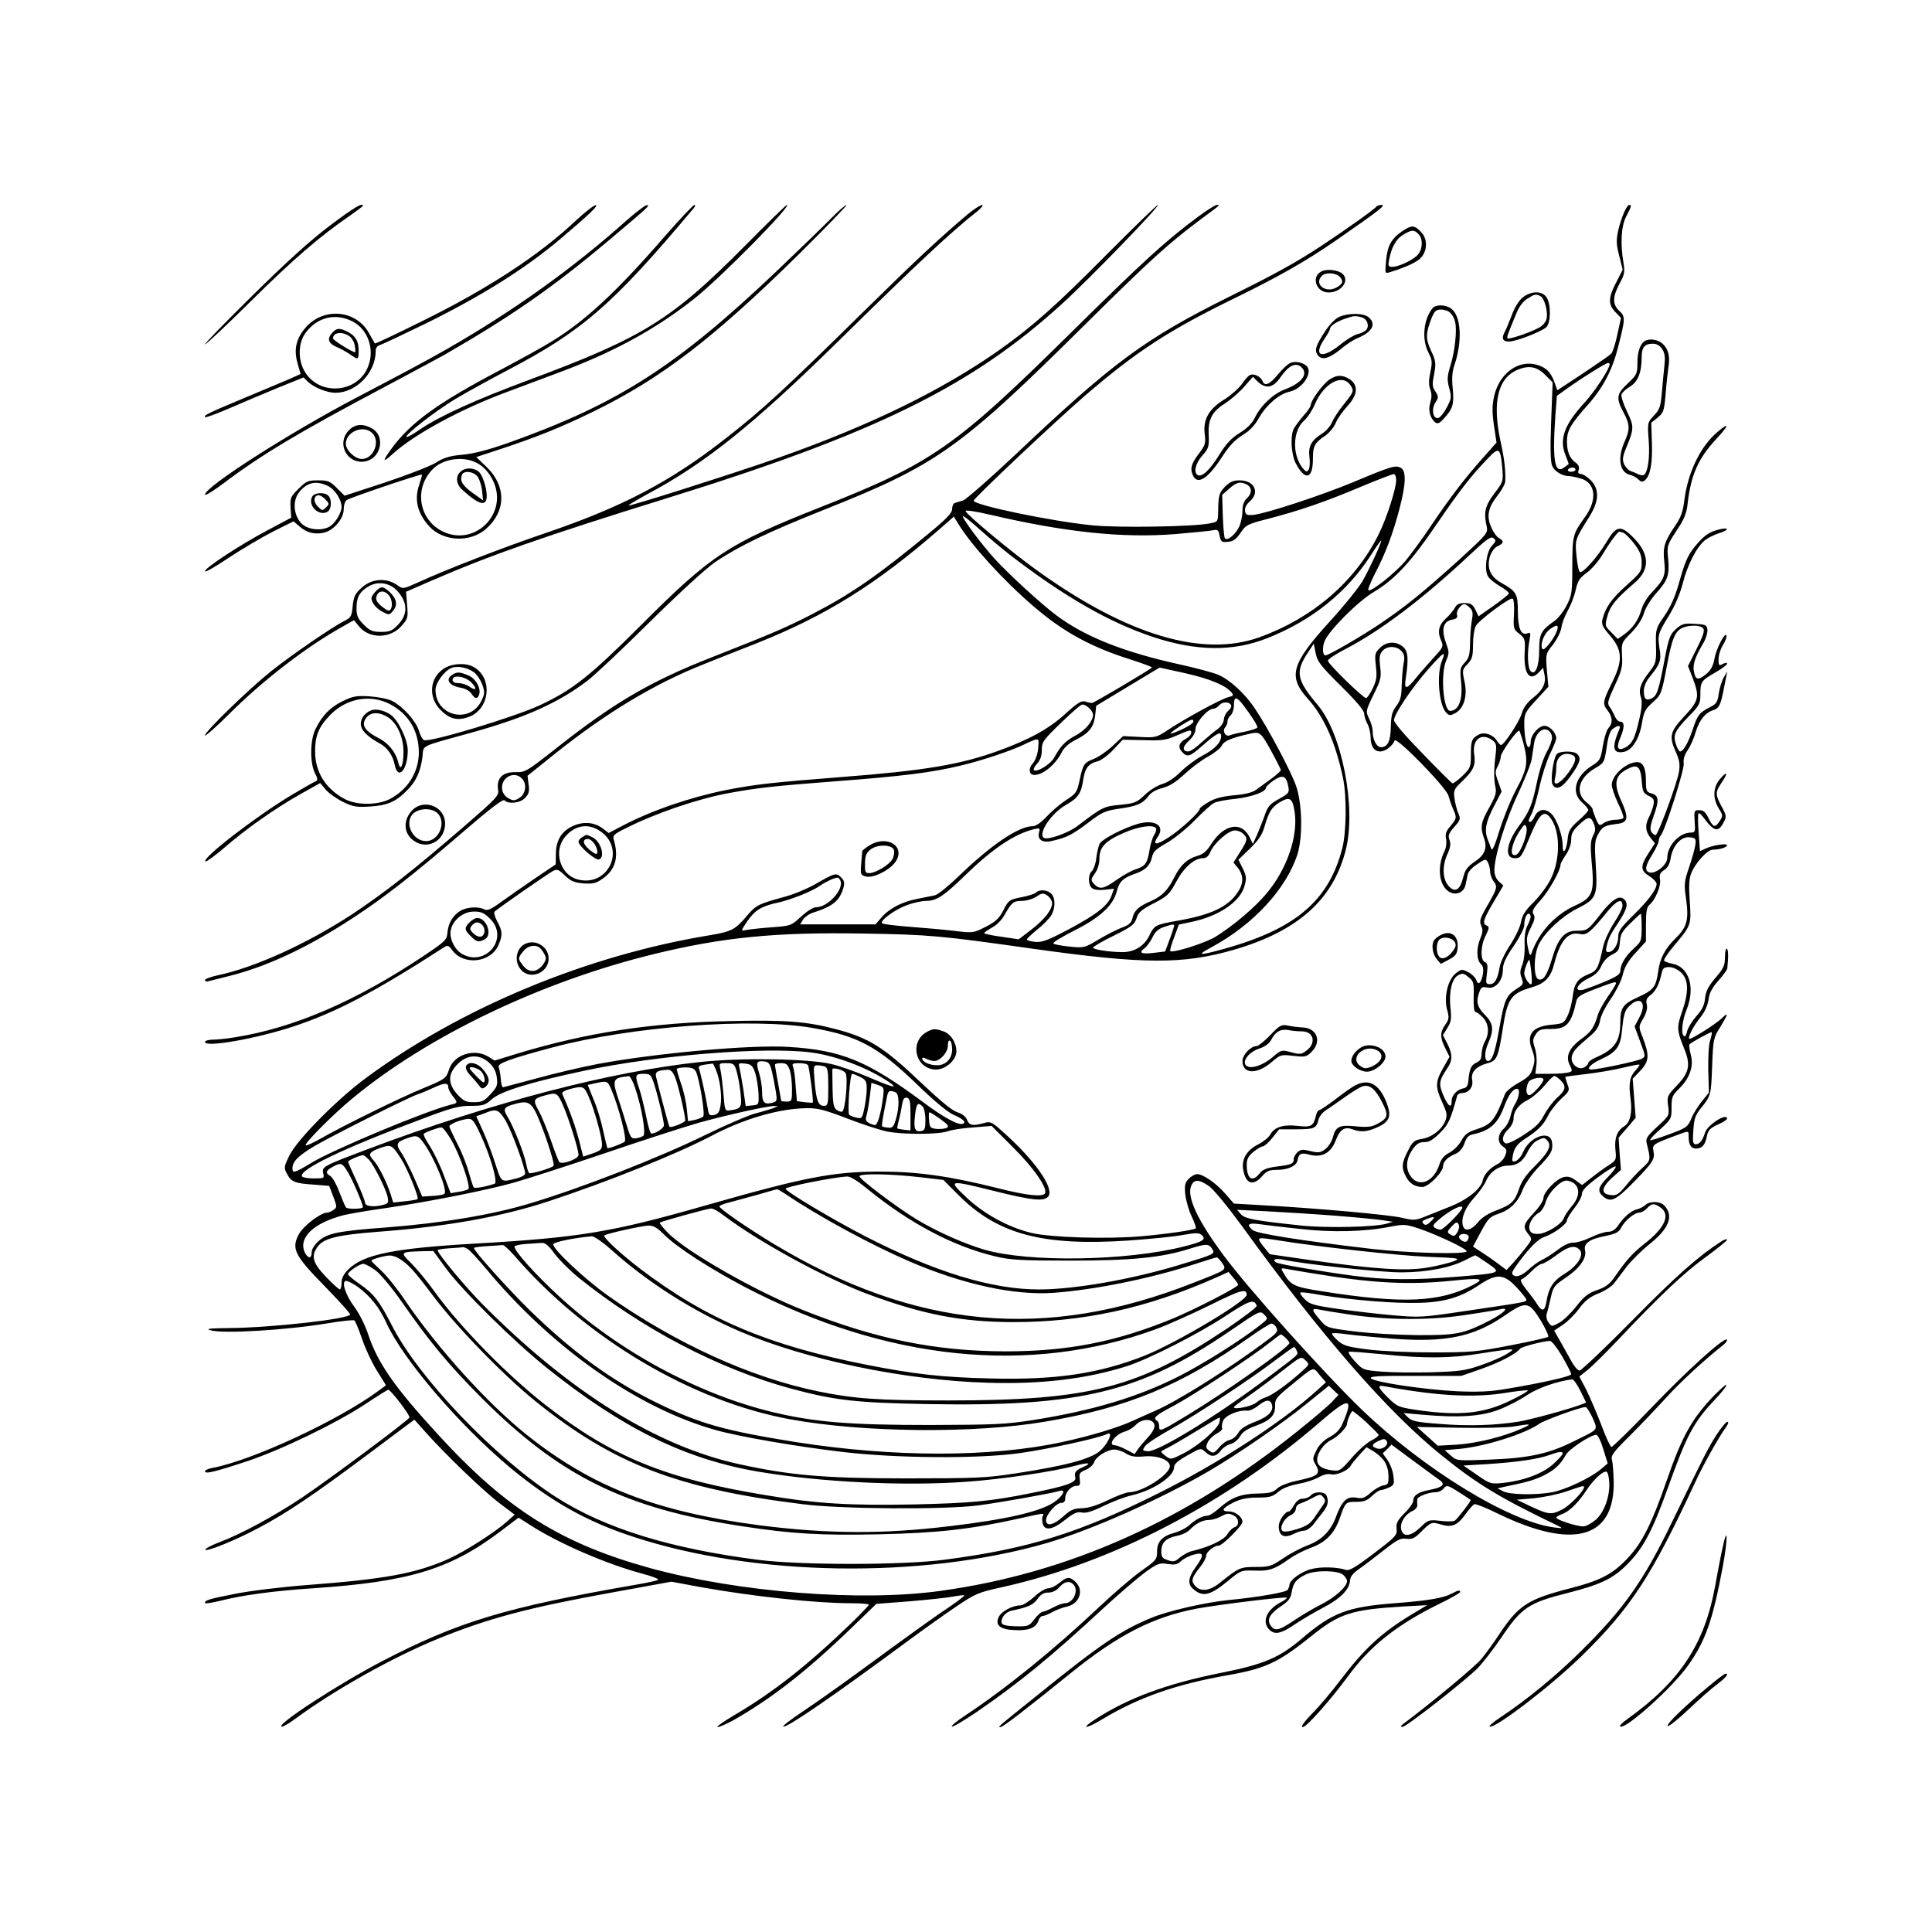 <?xml version="1.0" standalone="no"?>
<!DOCTYPE svg PUBLIC "-//W3C//DTD SVG 20010904//EN"
 "http://www.w3.org/TR/2001/REC-SVG-20010904/DTD/svg10.dtd">
<svg version="1.0" xmlns="http://www.w3.org/2000/svg"
 width="905pt" height="905pt" viewBox="0 0 905 905"
 preserveAspectRatio="xMidYMid meet">
<g transform="translate(0,905) scale(0.1,-0.1)"
fill="#000000" stroke="none">
<path d="M1545 7993 c-89 -67 -202 -169 -360 -325 -126 -124 -228 -229 -225
-231 3 -3 100 88 215 202 199 197 322 303 463 400 34 24 62 45 62 47 0 17 -45
-10 -155 -93z"/>
<path d="M2700 8019 c-175 -165 -413 -321 -728 -476 -117 -58 -214 -104 -216
-102 -1 2 -14 25 -29 51 -61 107 -211 119 -294 25 -46 -52 -58 -105 -39 -169
l14 -50 -51 -23 c-29 -12 -124 -52 -212 -89 -170 -71 -193 -82 -184 -90 3 -3
52 15 110 40 57 25 160 68 227 96 l124 50 21 -21 c30 -27 89 -51 129 -51 98 1
188 95 188 197 0 14 8 24 23 28 12 4 103 47 202 95 267 131 475 261 640 401
136 115 181 158 165 158 -8 0 -49 -32 -90 -70z m-1048 -475 c71 -37 104 -129
73 -209 -47 -126 -226 -142 -296 -28 -35 56 -33 138 4 186 55 72 139 92 219
51z"/>
<path d="M1557 7492 c-26 -29 -20 -50 19 -67 19 -8 48 -24 64 -35 38 -27 40
-26 40 16 0 46 -14 70 -50 89 -38 20 -53 19 -73 -3z m80 -17 c11 -8 23 -28 25
-45 3 -16 3 -30 2 -30 -14 0 -104 56 -104 65 0 28 42 34 77 10z"/>
<path d="M2930 8013 c-249 -222 -530 -423 -840 -600 -99 -56 -154 -86 -425
-228 -315 -166 -704 -415 -705 -452 0 -7 39 17 87 53 179 135 351 238 763 456
129 69 251 134 270 145 316 182 508 315 774 539 186 157 193 163 176 163 -8 0
-53 -34 -100 -76z"/>
<path d="M3114 7943 c-223 -257 -369 -393 -524 -489 -36 -23 -148 -85 -250
-139 -289 -152 -416 -244 -505 -365 -46 -63 -44 -71 6 -25 102 92 320 210 534
289 55 21 161 60 235 88 260 96 459 204 641 348 120 94 461 440 435 440 -4 0
-91 -85 -194 -189 -347 -350 -478 -431 -1015 -631 -248 -92 -415 -168 -506
-229 -34 -24 -65 -41 -67 -38 -9 9 136 122 229 178 50 30 159 90 241 133 352
184 495 307 874 759 8 9 11 17 5 17 -6 0 -68 -66 -139 -147z"/>
<path d="M3895 8029 c-33 -34 -150 -147 -259 -251 -469 -445 -741 -619 -1251
-801 -96 -34 -164 -52 -218 -57 -60 -5 -88 -14 -125 -37 -27 -17 -134 -58
-238 -93 l-190 -62 -36 36 c-32 32 -42 36 -88 36 -48 0 -56 -4 -92 -40 -37
-36 -39 -43 -37 -87 l3 -48 -109 -58 c-129 -68 -295 -177 -295 -193 0 -7 50
22 111 63 62 41 155 96 208 123 l96 48 28 -24 c34 -29 67 -38 111 -30 47 9 96
65 96 110 0 19 6 38 13 43 13 11 349 124 353 120 2 -2 -4 -23 -12 -47 -25 -71
-8 -137 49 -198 66 -69 190 -74 263 -10 95 83 96 201 4 290 l-49 47 97 32
c181 59 307 110 457 184 314 154 558 341 960 737 126 125 225 227 220 228 -6
0 -37 -28 -70 -61z m-1678 -1140 c40 -15 73 -48 94 -94 70 -151 -87 -307 -236
-235 -116 56 -138 208 -43 297 44 41 124 55 185 32z m-682 -115 c33 -15 65
-64 65 -99 0 -25 -27 -72 -52 -89 -27 -19 -77 -21 -113 -4 -54 25 -73 113 -34
162 37 47 80 56 134 30z"/>
<path d="M2163 6845 c-30 -21 -29 -60 1 -88 81 -74 116 -82 116 -29 0 34 -18
92 -34 109 -20 21 -60 25 -83 8z m72 -25 c9 -10 20 -41 23 -67 l5 -47 -49 35
c-48 35 -61 56 -50 85 8 20 50 17 71 -6z"/>
<path d="M1462 6723 c-21 -41 30 -92 71 -71 20 10 23 58 5 76 -18 18 -66 15
-76 -5z m63 -13 c18 -19 18 -22 2 -37 -16 -16 -18 -16 -38 4 -23 22 -20 53 4
53 8 0 22 -9 32 -20z"/>
<path d="M4535 8048 c-126 -106 -238 -210 -475 -443 -388 -382 -489 -475 -665
-612 -256 -200 -481 -318 -840 -440 -197 -67 -461 -169 -592 -229 -75 -34 -75
-34 -102 -15 -50 36 -120 31 -167 -12 -31 -28 -37 -41 -42 -86 -4 -46 -8 -54
-36 -68 -60 -30 -252 -162 -346 -237 -107 -86 -310 -283 -310 -301 0 -6 51 38
113 100 160 160 366 318 534 411 l51 29 22 -27 c47 -61 147 -61 200 -1 31 35
32 40 27 99 l-5 62 117 51 c276 120 527 208 1101 386 980 304 1431 525 1855
912 123 111 456 455 449 463 -3 2 -107 -99 -232 -224 -241 -244 -355 -345
-510 -455 -269 -189 -602 -352 -1032 -504 -183 -65 -701 -230 -706 -225 -2 2
37 25 86 52 271 144 494 323 885 706 392 386 543 526 665 622 19 16 28 28 20
28 -8 -1 -37 -19 -65 -42z m-2673 -1767 c50 -56 49 -112 -2 -162 -23 -24 -37
-29 -75 -29 -40 0 -52 5 -81 34 -28 28 -34 42 -34 76 0 52 13 76 53 101 45 29
103 20 139 -20z"/>
<path d="M1760 6280 c-11 -11 -20 -25 -20 -31 0 -22 22 -49 52 -65 31 -16 32
-16 50 6 22 27 16 56 -18 88 -31 27 -39 27 -64 2z m66 -25 c15 -24 12 -65 -6
-65 -5 0 -21 10 -36 23 -20 18 -25 29 -20 45 10 29 42 28 62 -3z"/>
<path d="M5611 8034 c-147 -109 -251 -203 -591 -539 -548 -541 -653 -614
-1175 -820 -434 -172 -512 -223 -839 -550 -243 -243 -323 -306 -476 -378 -120
-56 -515 -175 -544 -164 -7 3 -18 23 -24 45 -14 45 -74 112 -124 138 -18 10
-65 19 -105 22 -64 4 -79 1 -127 -22 -59 -29 -95 -65 -127 -129 -27 -51 -28
-160 -4 -208 12 -22 14 -34 7 -37 -6 -2 -61 -33 -121 -69 -160 -96 -415 -292
-399 -308 3 -4 44 26 90 65 101 88 232 180 355 250 l93 52 25 -30 c14 -17 51
-43 81 -58 48 -23 63 -26 127 -22 81 5 121 22 173 75 43 42 64 89 73 158 7 57
-21 44 236 115 246 69 397 136 535 240 30 22 161 145 290 273 141 139 265 253
310 284 109 74 248 141 507 244 534 212 639 287 1233 876 304 301 384 373 535
486 96 71 92 67 74 67 -8 -1 -48 -26 -88 -56z m-3785 -2282 c88 -46 136 -126
136 -228 -1 -91 -51 -172 -136 -217 -56 -29 -155 -30 -211 0 -90 48 -139 127
-139 223 0 72 16 114 68 168 75 80 189 102 282 54z"/>
<path d="M1740 5723 c-30 -11 -50 -37 -50 -64 0 -28 29 -59 88 -91 36 -19 62
-56 71 -101 15 -74 61 -24 61 68 0 50 -44 141 -80 167 -29 20 -68 29 -90 21z
m76 -32 c43 -26 74 -94 74 -162 0 -65 -14 -95 -24 -52 -13 52 -47 93 -97 118
-56 29 -75 55 -59 84 18 35 60 40 106 12z"/>
<path d="M6446 8081 c-7 -11 -148 -111 -257 -183 -117 -77 -215 -131 -429
-237 -398 -198 -543 -305 -1003 -740 -120 -113 -231 -210 -245 -215 -15 -5
-33 -10 -39 -12 -7 -2 -13 -14 -13 -28 0 -19 -24 -44 -107 -113 -240 -198
-362 -283 -545 -378 -122 -63 -182 -89 -474 -204 -288 -113 -457 -212 -726
-424 -142 -112 -148 -115 -193 -114 -59 2 -90 -28 -82 -80 5 -30 -1 -37 -159
-174 -232 -201 -369 -308 -522 -410 -212 -139 -460 -252 -634 -288 -32 -7 -58
-17 -58 -22 0 -6 8 -8 18 -5 9 2 54 14 99 25 175 44 365 133 573 269 145 94
286 204 519 405 130 112 187 155 194 148 19 -19 75 -13 97 12 17 17 21 30 16
63 l-5 40 132 106 c240 191 463 325 692 416 55 22 165 66 245 97 328 130 566
279 862 537 l66 58 23 -37 c60 -98 209 -262 349 -382 140 -121 270 -192 458
-251 56 -18 101 -35 98 -37 -12 -12 -272 -166 -281 -166 -5 0 -20 3 -32 7 -17
5 -36 -6 -95 -60 -77 -69 -165 -118 -314 -172 -177 -64 -344 -92 -734 -122
-320 -25 -403 -34 -540 -61 -168 -34 -346 -95 -482 -166 l-67 -35 -26 20 c-37
29 -86 35 -134 16 -57 -23 -86 -66 -87 -131 l-1 -52 -99 -67 c-54 -37 -126
-87 -158 -110 -46 -34 -63 -41 -77 -34 -26 14 -76 12 -108 -4 -37 -20 -61 -58
-65 -104 -3 -35 -9 -41 -112 -110 -319 -213 -607 -337 -884 -381 -36 -6 -82
-11 -102 -11 -21 0 -38 -5 -38 -11 0 -27 240 15 415 73 195 64 379 160 707
372 15 9 21 6 34 -12 53 -77 184 -63 220 23 19 46 18 63 -7 109 -11 21 -17 42
-12 46 14 14 249 177 273 190 20 10 26 8 56 -21 27 -26 43 -33 86 -37 44 -3
59 0 88 20 62 42 80 100 55 185 -6 19 1 26 54 52 139 71 339 139 485 166 136
25 211 33 496 55 318 24 456 41 595 75 97 23 236 70 293 98 15 8 37 17 48 21
20 6 21 4 17 -41 -3 -28 -14 -57 -26 -70 -21 -24 -17 -53 8 -53 41 0 99 48
129 107 10 21 34 42 64 57 64 32 85 59 92 114 l5 46 149 90 148 89 122 -27
c114 -26 187 -56 215 -90 11 -13 8 -16 -16 -22 -33 -8 -204 -101 -283 -154
-54 -35 -57 -36 -132 -32 l-77 4 -48 -45 c-26 -25 -67 -53 -90 -62 -46 -18
-50 -25 -67 -105 -11 -50 -16 -58 -61 -87 -28 -18 -69 -53 -92 -78 -26 -28
-51 -45 -65 -45 -66 0 -195 -87 -349 -236 -47 -45 -96 -85 -110 -88 -13 -3
-51 -10 -84 -17 -70 -13 -132 -46 -168 -89 l-26 -30 -177 0 -176 0 14 23 c9
12 28 26 44 31 95 30 127 56 145 118 6 23 4 33 -11 48 -23 23 -29 21 -120 -31
-36 -21 -101 -48 -145 -60 -124 -34 -134 -39 -178 -91 -52 -62 -72 -72 -167
-88 -579 -94 -1173 -341 -1619 -672 -135 -100 -320 -288 -355 -360 -26 -53
-27 -58 -12 -86 20 -38 35 -45 125 -51 l73 -6 19 -50 c18 -47 18 -51 2 -62 -9
-7 -23 -13 -30 -13 -31 0 -114 -64 -134 -103 -35 -67 -18 -99 122 -242 65 -67
119 -126 119 -132 0 -21 -365 -62 -565 -64 -92 -1 -113 -3 -90 -10 54 -18 355
0 548 32 65 11 122 17 127 14 4 -3 20 -40 35 -84 14 -43 45 -110 69 -149 l44
-71 -31 -23 c-188 -140 -593 -328 -781 -364 -20 -3 -36 -11 -36 -16 0 -14 46
-3 200 48 161 54 417 178 553 268 54 36 102 66 106 66 11 0 103 -120 99 -130
-5 -13 -368 -284 -503 -375 -131 -87 -285 -171 -387 -209 -34 -13 -64 -28 -66
-34 -5 -16 140 42 248 100 133 70 260 156 513 345 l218 163 51 -57 c91 -103
272 -277 346 -333 l73 -55 -38 -34 c-58 -51 -193 -137 -269 -172 -156 -70
-300 -96 -669 -124 -117 -9 -265 -27 -334 -41 -127 -25 -141 -30 -141 -43 0
-4 32 1 70 10 104 27 254 47 435 59 448 30 642 88 877 265 l87 66 58 -37 c133
-85 355 -181 524 -226 44 -12 76 -24 72 -28 -4 -4 -51 -14 -103 -23 -613 -106
-836 -174 -1195 -361 -202 -106 -493 -295 -466 -304 5 -2 34 14 63 36 185 136
456 288 668 375 237 96 418 145 815 217 l280 51 140 -26 c241 -43 535 -75 703
-75 45 0 82 -3 82 -7 0 -3 -35 -40 -77 -81 -209 -202 -368 -327 -553 -436 -52
-31 -88 -56 -78 -56 9 0 42 15 75 33 178 101 344 231 548 428 l120 116 155 12
c85 7 177 17 204 22 27 5 51 8 53 6 2 -2 -27 -25 -64 -50 -89 -60 -161 -112
-395 -283 -106 -78 -239 -172 -296 -210 -57 -38 -99 -70 -93 -72 17 -6 226
137 586 403 72 53 173 125 225 160 89 60 103 66 213 90 518 115 1046 389 1495
778 132 114 154 112 102 -9 -13 -30 -30 -48 -61 -65 -29 -16 -50 -37 -63 -63
-18 -38 -19 -41 -2 -69 23 -41 10 -52 -84 -72 -47 -10 -83 -24 -98 -38 -19
-18 -36 -22 -90 -23 -79 -1 -125 -19 -180 -68 -22 -20 -47 -36 -56 -36 -23 0
-55 -17 -86 -45 -14 -13 -44 -28 -68 -35 -58 -15 -82 -41 -82 -88 0 -36 -4
-41 -72 -89 -40 -28 -131 -106 -203 -174 -211 -199 -434 -379 -624 -505 -40
-26 -68 -50 -62 -52 6 -2 59 30 118 70 197 135 354 264 594 487 74 68 162 143
196 168 56 40 65 43 103 37 33 -5 45 -3 63 14 12 11 39 25 60 30 47 13 49 -2
7 -60 -34 -47 -38 -78 -12 -100 45 -41 80 -33 166 38 58 48 60 49 123 47 68
-3 94 6 164 56 21 15 65 38 97 50 71 25 112 67 137 137 27 78 28 79 78 79 36
0 52 6 74 28 16 15 34 27 41 27 6 0 23 5 38 12 24 11 26 16 21 54 -2 23 -15
56 -27 74 l-23 32 21 20 20 21 104 -77 c56 -42 112 -82 123 -90 27 -20 12 -33
-48 -45 -53 -10 -77 -25 -77 -51 0 -10 -18 -36 -41 -58 -33 -34 -40 -47 -37
-73 3 -30 -3 -37 -107 -116 -84 -64 -115 -82 -130 -77 -41 14 -118 16 -163 4
-45 -11 -102 -52 -102 -74 0 -6 -4 -16 -8 -23 -8 -12 -134 -34 -276 -48 -111
-11 -286 -51 -364 -84 -145 -60 -239 -124 -543 -370 -182 -146 -176 -141 -162
-141 11 0 124 87 324 249 226 183 390 267 596 306 104 19 414 57 420 51 3 -2
-9 -12 -27 -21 -67 -35 -91 -92 -54 -129 25 -25 55 -19 119 25 33 22 94 58
136 80 79 41 120 84 123 126 1 18 14 34 43 54 23 16 75 56 116 88 62 49 78 57
105 53 25 -3 37 2 60 24 56 56 57 56 101 43 52 -16 79 -4 117 50 16 22 34 42
40 45 7 2 56 -17 110 -44 352 -171 547 -118 543 149 -1 42 -4 87 -8 101 -6 22
4 36 84 115 50 50 125 129 168 176 66 73 177 176 267 247 14 11 22 23 19 27
-13 12 -187 -145 -358 -324 -96 -100 -178 -180 -183 -179 -5 2 -27 48 -47 103
-21 55 -53 129 -70 164 l-33 63 39 31 c21 17 83 78 138 136 199 211 312 318
413 391 56 41 102 78 102 83 0 5 -12 1 -27 -8 -108 -70 -208 -158 -414 -367
-129 -131 -242 -238 -250 -238 -8 0 -23 17 -35 38 -11 20 -35 62 -52 93 l-32
56 40 27 c22 14 56 48 77 76 27 37 50 55 90 71 30 12 63 33 74 48 11 14 37 49
59 78 22 28 71 77 109 107 91 73 113 133 65 181 -20 19 -68 19 -87 0 -8 -7
-26 -17 -40 -20 -28 -7 -61 -36 -90 -79 -12 -17 -27 -26 -45 -26 -15 0 -52
-12 -82 -27 -30 -14 -67 -25 -81 -24 -17 1 -43 -11 -73 -34 -26 -20 -60 -41
-74 -47 -15 -7 -43 -27 -63 -46 -35 -32 -68 -40 -76 -16 -2 6 24 44 57 85 42
52 71 78 97 86 44 16 103 59 103 77 0 7 16 33 35 57 19 24 35 54 35 66 0 17
21 38 76 79 41 31 78 53 82 50 3 -4 -13 -26 -36 -49 -46 -47 -51 -66 -24 -90
35 -32 60 -21 144 65 92 94 101 109 93 147 -6 30 -2 32 113 75 54 20 52 20 52
-8 0 -39 11 -56 35 -56 28 0 43 17 51 60 6 26 15 36 50 52 24 10 44 23 44 28
0 29 -92 -29 -103 -65 -12 -38 -26 -55 -44 -55 -13 0 -15 12 -11 65 3 53 9 71
34 102 49 61 49 62 54 199 5 126 6 133 38 183 39 64 40 73 5 39 -29 -27 -145
-100 -150 -94 -8 7 20 61 51 99 22 27 35 57 39 84 4 31 16 55 46 89 23 26 42
52 42 58 6 55 5 87 -2 92 -5 3 -9 -15 -9 -40 0 -38 -6 -52 -44 -96 -33 -39
-45 -61 -49 -95 -3 -33 -14 -55 -41 -85 -20 -23 -39 -54 -43 -70 -3 -16 -9
-27 -14 -24 -16 9 -10 72 12 126 41 104 11 199 -68 214 -18 3 -35 10 -38 14
-3 5 19 37 48 72 79 93 80 96 72 208 -5 75 -3 105 8 132 21 49 75 108 101 108
31 0 66 11 66 21 0 10 -68 0 -101 -16 l-26 -12 -6 85 c-4 48 -4 88 -1 92 3 3
14 -6 24 -20 50 -67 69 -71 95 -20 13 25 12 31 -11 73 -30 57 -30 65 1 112 32
47 26 56 -9 15 -32 -39 -34 -89 -5 -137 20 -31 20 -35 5 -58 -22 -34 -31 -32
-53 13 -14 28 -24 37 -43 37 -24 0 -25 -2 -22 -52 4 -49 2 -53 -18 -53 -53 0
-110 -61 -110 -118 0 -34 -57 -79 -86 -68 -21 8 -17 31 16 84 17 27 30 56 30
64 0 8 4 18 9 24 20 21 112 310 108 338 -3 20 4 41 19 63 13 19 30 58 38 87
16 53 45 89 83 100 24 8 32 23 44 81 4 22 11 54 14 70 l6 30 -17 -29 c-9 -16
-19 -49 -23 -75 -5 -39 -11 -48 -38 -62 -52 -26 -61 -37 -83 -103 -21 -64 -45
-106 -60 -106 -5 0 -14 16 -20 35 -14 43 -5 62 64 133 47 48 51 57 51 100 0
59 4 64 70 102 30 17 55 36 55 41 0 6 -8 5 -20 -1 -18 -10 -20 -8 -20 22 0 18
9 48 21 67 11 18 18 38 16 44 -6 19 -47 -59 -56 -108 -6 -34 -17 -54 -37 -71
-39 -32 -52 -30 -59 9 -7 34 4 67 45 137 11 19 19 46 18 60 -3 23 -8 25 -60
28 -50 3 -60 0 -88 -25 -27 -25 -33 -40 -51 -133 -28 -150 -37 -178 -60 -190
-27 -15 -39 -5 -39 33 0 21 10 45 28 67 48 58 55 78 46 129 -10 65 -8 74 43
156 28 46 52 101 65 151 22 88 66 173 105 204 14 11 43 25 64 32 47 14 52 29
6 19 -47 -11 -70 -26 -105 -66 -43 -49 -57 -77 -87 -185 -18 -64 -39 -112 -68
-154 -41 -60 -42 -62 -40 -141 2 -77 0 -82 -33 -125 -41 -52 -50 -83 -37 -119
6 -18 4 -49 -9 -103 -20 -87 -32 -111 -64 -129 -37 -19 -45 -3 -23 48 20 48
19 73 -3 73 -8 0 -19 12 -25 28 -7 15 -18 35 -25 44 -10 14 -5 30 26 97 33 71
37 88 34 141 -3 59 -3 60 44 107 29 30 51 64 59 92 7 24 32 64 56 91 55 61 64
86 57 162 -6 62 -5 64 39 132 36 53 47 81 52 125 15 134 49 212 131 301 62 66
68 86 13 40 -82 -67 -142 -190 -159 -322 -7 -56 -16 -81 -44 -122 -49 -72 -58
-100 -50 -167 7 -65 -1 -84 -63 -149 -18 -19 -38 -53 -44 -75 -14 -49 -40 -87
-80 -116 l-31 -22 -30 31 c-31 30 -31 31 -18 78 13 47 41 80 127 154 73 62 71
135 -6 212 -61 61 -80 57 -129 -26 -39 -64 -102 -136 -120 -136 -6 0 -13 33
-17 73 -8 80 -8 78 60 187 46 73 48 128 6 171 -16 16 -37 29 -46 29 -12 0 -15
6 -10 19 4 13 -1 24 -13 33 -29 20 -42 52 -42 100 0 52 17 81 99 173 70 79
113 161 140 267 35 137 35 145 6 172 -32 30 -32 65 1 127 23 42 26 54 19 96
-16 92 -11 175 13 220 24 46 26 53 14 53 -13 0 -38 -60 -52 -120 -10 -47 -9
-65 5 -119 l16 -64 -30 -59 c-38 -72 -39 -104 -4 -140 l26 -27 -17 -78 c-9
-43 -22 -83 -29 -90 -7 -7 -66 -48 -132 -92 l-120 -79 -13 36 c-17 48 -38 70
-82 83 -87 26 -177 -40 -201 -146 -10 -45 -10 -74 -1 -138 l12 -80 -63 -71
c-86 -97 -150 -180 -242 -316 -42 -63 -98 -139 -123 -169 -49 -57 -159 -144
-172 -136 -4 3 10 37 30 77 49 93 85 188 116 307 30 115 32 176 5 190 -24 13
-45 7 -221 -67 -152 -63 -410 -148 -470 -154 -30 -2 -35 0 -38 19 -2 14 6 30
22 44 49 43 22 99 -48 99 -28 0 -45 -7 -67 -29 -29 -30 -32 -40 -33 -121 -1
-44 -2 -45 -41 -52 -77 -15 -417 -21 -545 -9 -183 17 -561 95 -559 116 1 12
388 377 524 494 242 208 393 306 710 460 201 99 323 168 463 265 199 138 236
166 214 166 -12 0 -23 -4 -26 -9z m1094 -738 c0 -20 -70 -127 -114 -175 -99
-107 -124 -176 -92 -252 9 -22 15 -40 14 -40 -2 -1 -11 -8 -20 -15 -46 -35
-57 31 -42 246 l7 89 56 40 c71 50 174 114 184 114 4 0 7 -3 7 -7z m-302 -49
l35 -35 -7 -183 c-5 -130 -3 -191 5 -209 11 -25 47 -47 77 -47 9 0 34 -5 55
-11 71 -19 81 -99 22 -180 -58 -81 -59 -86 -60 -229 0 -127 -2 -138 -27 -187
-15 -29 -40 -60 -54 -70 -65 -45 -74 -61 -74 -138 0 -75 -18 -121 -40 -99 -14
14 -17 86 -6 142 7 38 6 41 -10 35 -29 -11 -44 24 -44 104 0 82 -7 93 -78 133
-52 29 -69 72 -52 126 7 20 22 40 36 46 29 13 30 24 6 37 -10 5 -27 28 -36 50
-24 52 -16 93 29 150 19 24 35 53 36 65 2 53 -4 108 -22 188 -39 181 -14 294
76 334 54 24 93 18 133 -22z m-201 -436 c5 -62 5 -64 -36 -118 -45 -60 -52
-89 -37 -156 7 -31 2 -36 -131 -158 -171 -154 -251 -219 -373 -301 -88 -59
-237 -145 -251 -145 -14 0 -16 38 -4 67 22 52 155 185 230 230 97 57 176 142
295 318 105 154 160 225 239 307 53 56 59 52 68 -44z m343 -8 c0 -5 -9 -10
-21 -10 -11 0 -17 5 -14 10 3 6 13 10 21 10 8 0 14 -4 14 -10z m-840 -49 c0
-41 -46 -183 -83 -256 -110 -220 -308 -390 -557 -480 -267 -96 -622 10 -1045
315 -118 85 -326 258 -332 276 -2 6 46 -1 119 -18 352 -82 618 -109 861 -90
83 7 164 15 178 18 23 5 27 2 32 -26 6 -28 10 -31 39 -28 25 2 39 12 59 42 25
37 32 41 130 66 143 37 269 80 434 150 77 32 146 59 153 59 7 1 12 -11 12 -28z
m-699 -21 c25 -14 24 -42 -1 -65 -13 -12 -20 -31 -20 -57 0 -21 -6 -54 -14
-72 -15 -36 -55 -71 -68 -58 -4 4 -8 51 -10 105 l-3 99 33 29 c35 31 52 35 83
19z m-1104 -334 c252 -193 462 -313 665 -380 202 -67 375 -69 535 -5 208 82
373 215 485 389 26 41 48 72 48 68 0 -14 -56 -135 -87 -189 -18 -31 -86 -116
-152 -188 -183 -201 -199 -259 -105 -364 76 -84 131 -208 165 -372 18 -86 16
-257 -4 -331 -64 -245 -220 -376 -554 -469 -121 -33 -131 -31 -56 9 194 105
350 274 401 436 25 82 22 236 -7 319 -24 69 -131 270 -192 361 -46 70 -118
136 -172 159 -23 10 -108 33 -187 50 -260 58 -436 128 -571 228 -72 54 -225
194 -292 268 -62 69 -147 183 -147 197 0 5 35 -22 78 -61 42 -38 110 -95 149
-125z m2868 108 c9 -4 32 -27 51 -52 26 -35 34 -54 34 -88 0 -40 -4 -46 -71
-106 -69 -61 -99 -104 -113 -160 -5 -22 1 -35 33 -72 62 -71 64 -120 11 -226
-42 -85 -44 -97 -21 -126 25 -32 27 -61 5 -85 -8 -9 -20 -47 -26 -84 -10 -62
-14 -69 -50 -91 -79 -50 -100 -126 -48 -172 17 -15 30 -31 30 -36 0 -6 -21
-28 -46 -50 -40 -35 -47 -48 -51 -89 -6 -53 -23 -75 -23 -29 0 48 -28 127 -54
151 -29 27 -62 21 -78 -15 -6 -13 -15 -24 -20 -24 -11 0 -10 7 8 41 8 17 24
72 35 122 11 51 33 120 49 154 17 34 30 68 30 75 0 25 -31 58 -55 58 -28 0
-65 -43 -65 -76 0 -13 -4 -24 -9 -24 -11 0 -21 51 -21 111 0 46 4 53 56 110
l57 62 -7 77 c-6 76 -6 77 29 121 19 25 36 60 39 79 2 19 16 55 30 80 14 25
31 68 37 97 10 43 19 57 53 81 23 17 56 56 75 88 30 51 69 104 77 104 1 0 10
-3 19 -6z m-616 -60 c-26 -27 -37 -110 -20 -142 6 -12 32 -33 57 -48 25 -14
44 -30 42 -35 -2 -4 -34 -30 -72 -57 l-70 -49 -15 31 c-13 26 -22 31 -51 31
-25 0 -37 -6 -45 -22 -6 -11 -25 -35 -43 -51 -34 -32 -40 -63 -20 -106 10 -23
7 -30 -33 -73 -24 -27 -62 -69 -83 -95 -48 -60 -60 -61 -51 -5 14 91 11 128
-14 148 -33 27 -77 24 -107 -6 -24 -24 -25 -30 -19 -85 6 -50 3 -67 -15 -105
-12 -25 -26 -45 -31 -45 -14 0 -179 161 -179 175 0 7 37 31 83 55 166 86 367
239 581 440 81 76 100 89 112 79 13 -10 12 -15 -7 -35z m103 -321 c-4 -67 -2
-71 25 -92 26 -21 28 -27 25 -84 -6 -103 23 -143 67 -96 l19 21 6 -29 c10 -42
-6 -75 -53 -112 -28 -22 -45 -46 -53 -74 -12 -39 -83 -147 -97 -147 -3 0 -12
9 -19 20 -18 29 -58 43 -85 29 -33 -18 -37 -28 -37 -94 0 -58 -2 -63 -39 -99
-22 -21 -43 -37 -48 -35 -4 2 -68 65 -140 140 -82 84 -133 143 -133 156 0 27
84 152 161 239 71 80 84 89 64 40 -27 -63 -15 -210 20 -245 14 -14 18 -14 43
-1 40 23 57 81 42 148 -11 52 -11 55 14 81 22 23 26 36 26 92 0 35 6 74 13 87
14 26 157 133 172 128 6 -2 9 -32 7 -73z m-207 30 c14 -13 16 -26 9 -62 -4
-25 -8 -74 -8 -108 -1 -50 -5 -66 -25 -87 -21 -23 -23 -30 -17 -88 9 -84 -10
-137 -51 -138 -32 0 -46 170 -19 235 15 34 15 41 -1 84 -22 63 -13 100 28 108
22 4 28 10 24 23 -5 17 18 50 35 50 5 0 16 -8 25 -17z m409 -105 c-11 -36 -61
-101 -69 -88 -12 19 6 69 32 90 34 26 46 25 37 -2z m684 9 c8 -10 1 -34 -30
-95 l-41 -82 22 -56 c33 -88 30 -105 -39 -179 -68 -73 -73 -94 -39 -170 16
-35 19 -58 14 -89 -9 -55 -98 -297 -110 -298 -5 0 -14 7 -20 16 -7 12 -4 33
13 79 25 71 22 92 -14 101 -21 6 -24 12 -24 57 0 60 -13 89 -41 89 -50 0 -119
-61 -119 -106 0 -14 13 -52 29 -86 17 -34 28 -65 25 -70 -3 -4 -20 -8 -37 -8
-18 0 -42 -7 -54 -15 -21 -15 -23 -14 -38 21 -8 20 -15 40 -15 44 0 5 -13 20
-30 33 -53 45 -35 113 41 158 43 25 44 27 55 98 7 51 16 78 29 87 26 19 39 17
30 -3 -36 -84 -30 -115 21 -105 39 7 73 61 85 133 9 56 16 68 51 99 39 35 41
39 65 165 25 136 40 170 76 185 33 13 83 12 95 -3z m-1697 -270 c73 -72 109
-115 109 -130 1 -12 7 -33 15 -47 8 -14 14 -40 15 -58 0 -47 16 -72 45 -72 25
0 57 25 68 51 8 20 245 -223 252 -259 4 -15 13 -42 21 -60 19 -43 18 -45 -12
-82 -21 -24 -25 -37 -20 -61 3 -18 0 -41 -8 -57 -35 -70 -26 -158 20 -188 32
-21 71 -6 79 31 3 14 7 35 10 48 2 13 22 35 45 49 38 26 40 26 50 8 5 -10 10
-29 10 -42 0 -13 7 -33 15 -44 21 -28 19 -34 -26 -113 -36 -62 -40 -75 -31
-96 9 -19 8 -32 -3 -59 -20 -46 -19 -101 1 -121 12 -11 14 -25 10 -50 -8 -41
-22 -53 -31 -25 -4 11 -20 27 -37 36 -29 15 -32 15 -57 -4 -38 -28 -58 -110
-43 -169 11 -40 10 -47 -8 -73 -25 -35 -25 -61 0 -110 l20 -40 -30 -53 c-37
-65 -37 -89 -4 -161 23 -50 24 -61 14 -87 -18 -42 -62 -76 -110 -84 -36 -6
-43 -12 -65 -56 -29 -56 -31 -79 -10 -119 17 -34 43 -50 78 -50 29 0 97 70 97
98 0 21 22 43 62 59 16 8 30 25 38 47 8 26 19 38 38 42 81 17 118 50 148 131
20 54 41 83 61 83 15 0 9 -42 -12 -75 -7 -11 -16 -36 -20 -55 -4 -19 -18 -45
-31 -57 -30 -27 -31 -66 -3 -84 17 -12 19 -18 10 -41 -5 -15 -20 -32 -33 -39
-39 -20 -67 -50 -73 -80 -9 -40 -76 -92 -160 -124 -38 -15 -90 -36 -115 -46
-41 -16 -50 -16 -105 -3 -58 14 -405 45 -662 59 l-123 7 -41 47 c-44 50 -104
91 -131 91 -10 0 -28 -10 -39 -21 -18 -18 -21 -30 -17 -73 3 -28 16 -75 30
-104 14 -29 22 -54 19 -56 -14 -9 -132 -26 -255 -37 -158 -14 -426 -6 -516 16
-107 26 -222 89 -303 166 -88 83 -87 84 134 29 174 -43 229 -49 249 -25 31 37
-62 170 -212 303 -53 48 -59 50 -90 41 -51 -14 -68 -11 -78 15 -5 15 -23 29
-46 36 -25 8 -81 55 -168 137 -176 168 -246 212 -404 253 -133 35 -233 43
-491 37 -366 -7 -672 -54 -990 -150 l-114 -35 -31 19 c-65 39 -159 9 -182 -59
-14 -44 -16 -46 -127 -92 -105 -43 -369 -173 -476 -234 -35 -20 -66 -34 -69
-31 -8 8 127 144 218 219 350 291 883 547 1410 676 327 80 574 104 984 97 312
-5 361 -10 800 -72 515 -72 697 -73 936 -4 302 88 467 237 525 472 48 198 -19
540 -132 674 -98 116 -106 154 -51 239 l32 49 9 -45 c8 -39 22 -58 118 -153z
m284 163 c13 -15 16 -28 10 -57 -4 -21 -8 -67 -9 -103 -1 -52 -6 -72 -26 -98
-19 -26 -24 -45 -25 -97 -1 -67 -15 -95 -46 -95 -21 0 -39 35 -39 75 0 14 -7
40 -17 59 -16 34 -16 36 21 112 35 70 37 82 31 131 -5 44 -3 58 11 74 22 25
66 24 89 -1z m-738 -257 c36 -48 63 -90 63 -100 0 -5 -26 -13 -57 -20 -32 -6
-65 -14 -74 -18 -20 -7 -35 23 -19 39 5 5 10 18 10 27 0 9 7 22 15 29 8 7 15
28 15 46 0 44 12 43 47 -3z m-61 5 c4 -6 -1 -18 -12 -27 -11 -9 -20 -27 -21
-41 -1 -15 -13 -33 -29 -45 -16 -11 -49 -39 -75 -62 -25 -24 -53 -43 -62 -43
-30 0 -29 22 2 50 20 19 31 38 31 55 0 29 57 95 83 95 8 0 20 7 27 15 15 18
46 20 56 3z m-664 -15 c10 -9 18 -23 18 -31 0 -30 -35 -72 -81 -97 -49 -26
-71 -49 -101 -104 -17 -31 -82 -71 -95 -58 -3 4 3 17 15 30 15 16 22 36 22 63
0 38 6 47 89 127 49 48 94 87 101 87 8 0 22 -7 32 -17z m488 -63 c0 -10 -39
-32 -87 -51 -34 -13 -24 -2 30 33 46 29 57 33 57 18z m1680 -76 c0 -14 -12
-45 -26 -69 -14 -25 -34 -86 -45 -141 -22 -105 -34 -135 -86 -206 -58 -80 -66
-148 -18 -148 29 0 31 3 75 109 41 98 62 117 90 83 49 -60 51 -193 5 -288 -15
-31 -51 -80 -80 -109 -40 -39 -54 -62 -60 -92 -3 -23 -26 -71 -50 -108 -25
-37 -47 -84 -50 -104 -10 -58 -23 -81 -46 -81 -19 0 -20 4 -14 49 5 39 3 49
-9 54 -23 9 -21 79 4 126 16 33 17 40 5 45 -23 9 -18 26 31 110 l46 78 -21 19
c-13 12 -21 32 -21 52 0 65 52 234 110 357 32 69 62 143 65 165 3 22 8 55 11
73 7 46 38 76 64 62 12 -6 20 -21 20 -36z m-1690 23 c0 -8 -11 -20 -24 -27
-33 -17 -40 -39 -20 -61 25 -28 38 -24 94 26 67 59 90 72 90 48 0 -31 -28 -61
-88 -93 -32 -17 -77 -51 -101 -75 -28 -28 -59 -49 -85 -57 -23 -6 -60 -29 -83
-51 -38 -36 -47 -40 -116 -47 -77 -7 -84 -11 -201 -100 -42 -32 -138 -66 -156
-55 -30 19 35 117 104 155 57 33 71 53 81 123 8 50 25 71 67 81 14 3 47 27 72
53 l45 48 98 -2 c85 -3 106 0 153 21 67 29 70 29 70 13z m1556 -48 c23 -89 19
-119 -33 -216 -26 -48 -61 -135 -79 -193 -23 -75 -34 -99 -39 -85 -4 11 -11
30 -16 43 -17 42 -9 82 28 153 l37 71 -16 46 c-15 40 -15 49 -2 73 8 15 14 36
14 45 0 19 79 129 87 121 2 -3 11 -29 19 -58z m-1183 -34 c26 -47 47 -89 47
-93 -1 -4 -19 -20 -41 -37 -23 -16 -54 -40 -70 -51 -20 -16 -51 -24 -106 -29
-55 -5 -91 -14 -120 -31 -24 -14 -43 -28 -43 -32 0 -16 -88 -97 -145 -134 -61
-40 -79 -38 -50 5 32 49 -14 79 -91 59 -69 -19 -175 -74 -184 -96 -5 -12 -12
-42 -15 -68 -3 -25 -13 -52 -20 -58 -19 -16 -19 -64 0 -80 9 -8 32 -11 59 -8
l44 5 -10 -29 c-17 -49 -66 -88 -196 -158 -104 -55 -130 -65 -163 -62 -21 2
-39 7 -39 11 0 4 22 25 49 47 27 21 56 51 65 66 20 33 21 82 0 102 -18 18 -55
21 -71 5 -6 -6 -37 -16 -69 -22 -56 -11 -60 -14 -84 -61 -21 -40 -37 -54 -84
-78 -57 -29 -58 -29 -149 -18 -51 6 -145 14 -210 19 -65 5 -121 12 -125 16
-12 12 59 64 116 85 29 11 70 20 91 20 47 0 83 23 181 119 131 127 231 194
324 217 26 6 29 5 23 -15 -9 -34 16 -51 61 -40 68 15 95 29 169 85 64 49 80
56 140 65 87 12 115 24 141 58 14 19 36 32 68 40 33 9 62 27 103 65 31 29 80
66 110 82 29 16 58 39 64 51 10 22 46 37 132 56 46 11 52 6 98 -78z m1036 49
c20 -15 22 -22 17 -68 -9 -70 -9 -115 -1 -153 6 -25 0 -44 -29 -96 -39 -68
-43 -92 -25 -142 17 -47 5 -80 -44 -112 -33 -23 -44 -37 -53 -73 -14 -57 -36
-72 -65 -44 -31 31 -35 92 -11 148 16 35 19 53 12 71 -8 21 -4 31 22 61 30 34
31 38 18 67 -7 18 -15 49 -17 70 -5 34 -1 42 35 76 54 52 65 76 58 124 -12 71
31 107 83 71z m701 -189 c4 -54 8 -61 33 -73 24 -12 27 -18 22 -44 -4 -16 -13
-41 -21 -56 -19 -38 -17 -65 7 -96 l21 -26 -32 -50 c-37 -58 -36 -78 7 -105
18 -11 32 -27 33 -35 0 -26 -36 -75 -109 -147 -60 -59 -71 -75 -71 -103 0 -35
-23 -70 -47 -70 -10 0 -12 8 -7 28 10 41 16 52 57 114 40 61 46 88 23 107 -22
19 -58 -5 -111 -74 -57 -73 -60 -75 -112 -75 -54 0 -85 -36 -112 -128 -24 -81
-42 -108 -65 -99 -24 9 -22 116 3 165 30 58 108 130 181 167 88 44 94 59 85
202 -6 91 -5 115 9 141 20 39 31 45 86 52 57 6 61 26 26 105 -38 82 -32 120
22 150 51 28 66 17 72 -50z m-5246 9 c25 -25 20 -71 -10 -91 -24 -15 -29 -15
-53 -2 -16 9 -27 25 -29 43 -6 53 55 87 92 50z m3591 -39 c5 -28 2 -32 -43
-57 -42 -23 -53 -34 -67 -75 -9 -26 -26 -68 -36 -92 l-20 -44 -17 34 c-37 73
-119 58 -177 -33 -23 -36 -39 -50 -69 -58 -46 -14 -77 -43 -106 -101 -30 -60
-57 -87 -109 -110 -58 -25 -78 -44 -86 -79 -5 -23 -16 -33 -52 -46 -25 -10
-74 -35 -109 -56 -64 -38 -66 -39 -135 -32 -38 4 -72 10 -75 15 -2 5 41 31 96
59 122 61 184 118 201 184 12 47 30 64 88 84 47 16 69 39 77 76 5 25 17 38 67
66 34 19 94 67 132 106 39 40 80 77 92 83 11 6 57 15 100 19 77 9 143 33 143
52 0 5 17 21 37 35 43 28 58 21 68 -30z m29 -115 c18 -115 -34 -269 -131 -385
-53 -64 -155 -151 -239 -203 -47 -29 -201 -78 -212 -67 -3 2 5 31 18 64 l22
60 57 12 c131 27 231 95 251 170 10 35 8 47 -9 82 l-20 40 54 52 c40 39 57 64
68 102 21 72 34 91 70 114 48 29 61 22 71 -41z m1402 -59 c9 -22 8 -34 -4 -56
-11 -23 -13 -46 -7 -114 15 -155 7 -175 -79 -214 -93 -43 -168 -125 -202 -222
-6 -16 -9 -10 -17 27 -8 41 -6 53 14 93 18 35 21 50 12 63 -8 14 -2 26 35 67
39 44 92 138 92 165 0 5 11 26 25 46 15 22 25 51 25 72 0 27 8 42 36 68 43 41
56 42 70 5z m-328 -86 c-20 -51 -35 -68 -51 -58 -14 9 1 64 30 108 23 35 27
37 33 20 4 -12 -1 -40 -12 -70z m-4327 52 c124 -83 38 -266 -107 -226 -81 23
-113 133 -57 199 46 55 108 65 164 27z m2604 13 c3 -5 -1 -20 -9 -32 -8 -13
-17 -43 -21 -68 -10 -63 -20 -77 -62 -91 -21 -6 -62 -29 -92 -50 -61 -44 -80
-47 -106 -20 -16 19 -16 21 4 50 13 18 21 44 21 69 0 54 27 83 115 121 69 30
138 40 150 21z m409 -26 c22 -21 20 -30 -15 -85 l-31 -49 21 -26 c27 -35 27
-73 -2 -115 -45 -67 -125 -105 -282 -132 -105 -19 -108 -21 -132 -71 -24 -48
-70 -76 -125 -76 -57 0 -138 12 -138 21 0 4 43 30 97 56 84 42 97 52 107 82 9
28 23 40 81 70 64 33 73 42 105 101 36 67 85 110 125 110 16 0 26 9 35 30 17
41 85 100 114 100 14 0 32 -7 40 -16z m2118 -49 c-2 -16 -15 -64 -29 -105 -24
-70 -25 -80 -15 -151 14 -97 4 -133 -49 -184 -50 -49 -74 -95 -82 -158 -10
-70 -22 -85 -92 -117 -73 -33 -85 -50 -85 -119 0 -86 -26 -125 -107 -161 -24
-10 -43 -23 -43 -29 0 -6 -9 -15 -19 -21 -29 -15 -66 18 -58 52 7 25 18 38 89
98 26 22 38 42 43 69 3 22 26 67 50 101 24 35 49 84 56 112 8 37 25 66 60 104
l49 54 0 79 c0 59 4 82 16 92 28 23 56 90 50 120 -4 21 0 31 19 43 17 11 27
29 31 57 10 58 48 101 88 97 28 -3 31 -6 28 -33z m-4005 -171 c16 -42 -60
-124 -115 -124 -13 0 -43 -19 -70 -44 -47 -43 -47 -43 -142 -50 -52 -4 -105
-10 -118 -13 -22 -5 -22 -4 8 41 36 52 66 71 140 87 62 13 165 54 201 80 26
18 66 37 82 38 4 1 10 -6 14 -15z m991 -100 c4 -31 -32 -78 -96 -128 l-60 -46
-81 12 c-45 6 -81 14 -81 17 0 3 17 15 37 26 22 12 47 37 59 60 33 58 41 65
82 65 20 0 50 9 67 20 25 17 32 18 50 6 11 -7 21 -22 23 -32z m2672 -16 c0
-13 -18 -49 -39 -80 -21 -32 -44 -81 -51 -110 -23 -105 -29 -115 -68 -131 -52
-21 -68 -44 -75 -105 -4 -30 -14 -70 -24 -90 -17 -35 -21 -37 -74 -42 -91 -8
-120 -45 -93 -116 14 -38 15 -51 5 -84 -10 -34 -21 -46 -67 -72 -31 -17 -59
-40 -64 -52 -47 -123 -63 -143 -131 -165 -44 -14 -58 -25 -74 -55 -11 -20 -36
-45 -55 -55 -25 -13 -39 -29 -48 -57 -25 -78 -92 -107 -131 -58 -28 36 -26 81
4 127 20 29 32 37 57 37 23 0 41 11 73 43 40 39 50 62 81 175 2 6 12 12 23 12
31 0 54 29 47 61 -7 36 17 63 70 78 46 12 52 25 74 166 21 137 39 162 132 189
64 18 92 47 108 110 28 110 65 153 120 141 33 -7 48 5 133 109 42 50 67 59 67
24z m-5304 -62 c93 -93 -26 -232 -137 -161 -27 18 -49 59 -49 93 0 52 54 102
110 102 34 0 48 -6 76 -34z m4874 10 c0 -7 -7 -27 -15 -42 -10 -19 -15 -50
-13 -89 1 -35 -3 -74 -11 -94 -11 -26 -12 -40 -3 -63 10 -27 8 -30 -27 -52
-46 -30 -55 -50 -80 -195 -19 -105 -32 -141 -51 -141 -17 0 -17 44 1 83 28 63
25 93 -16 134 -36 36 -42 62 -25 107 8 22 14 25 38 20 38 -8 72 33 72 85 0 27
13 55 50 109 28 41 50 84 50 97 0 30 10 55 21 55 5 0 9 -6 9 -14z m520 -51 c0
-61 -2 -66 -36 -97 -40 -36 -64 -77 -64 -107 0 -14 -17 -26 -72 -49 -40 -17
-86 -34 -101 -38 -48 -11 -30 27 23 53 32 15 49 31 61 58 10 22 29 43 50 53
30 15 34 22 37 60 3 36 11 50 49 87 25 25 47 45 49 45 2 0 4 -29 4 -65z
m-2190 9 c0 -4 -9 -33 -21 -64 l-21 -57 -50 -6 c-60 -8 -77 0 -48 20 11 8 28
31 38 51 12 26 27 40 52 49 41 14 50 15 50 7z m1674 -273 c-8 -9 -34 30 -34
50 0 10 6 30 13 46 12 26 12 25 19 -32 4 -32 5 -61 2 -64z m700 54 c36 -33 38
-91 5 -185 -25 -71 -24 -87 7 -164 35 -83 29 -117 -32 -182 -44 -46 -46 -50
-40 -94 6 -45 6 -45 -50 -97 -50 -46 -56 -56 -50 -80 19 -77 19 -78 -21 -114
-21 -19 -55 -56 -77 -83 -33 -40 -43 -47 -70 -44 -48 5 -46 33 4 80 l43 38 -6
75 -5 76 40 46 40 47 -7 91 -7 92 37 39 c41 44 42 71 9 157 -19 48 -19 48 4
87 15 27 20 48 16 65 -5 20 -1 30 19 45 24 19 40 51 51 103 5 22 12 27 35 27
16 0 39 -10 55 -25z m-993 -24 c22 -17 24 -27 22 -90 -1 -41 2 -71 8 -71 5 0
21 -11 34 -25 29 -28 33 -76 10 -115 -8 -14 -14 -39 -15 -56 0 -23 -6 -34 -25
-42 -24 -11 -32 -29 -37 -87 -2 -21 -9 -31 -23 -33 -30 -6 -55 -32 -55 -59 0
-37 -16 -27 -39 26 -23 54 -20 69 18 126 26 38 26 65 1 116 l-21 40 21 34 c18
29 20 43 14 98 -7 71 7 131 34 147 23 13 27 13 53 -9z m689 -27 c0 -4 -17 -32
-39 -63 -21 -31 -41 -68 -45 -81 -18 -61 -31 -82 -75 -114 -60 -43 -79 -83
-58 -125 14 -28 13 -30 -7 -35 -11 -3 -51 -6 -88 -6 l-66 0 5 41 c3 22 0 58
-7 79 -11 34 -11 42 4 65 14 22 24 25 71 25 74 0 95 24 119 130 4 21 20 31 88
57 89 34 98 36 98 27z m109 -160 l-22 -42 26 -71 c26 -70 26 -71 6 -81 -19
-11 -204 -50 -234 -50 -28 0 -3 27 44 48 76 35 93 60 100 146 5 54 12 80 26
96 55 61 94 27 54 -46z m-3874 -49 c213 -37 306 -87 488 -262 80 -78 145 -132
172 -144 45 -20 61 -34 48 -42 -19 -12 -90 26 -190 101 -260 193 -381 243
-630 258 -176 11 -619 -29 -893 -80 -74 -14 -202 -44 -285 -67 -82 -22 -154
-41 -158 -42 -5 -1 -10 16 -11 38 -2 22 -6 47 -10 56 -8 17 51 39 254 93 368
98 933 140 1215 91z m4206 -58 c-7 -19 -10 -80 -9 -139 l3 -106 -33 -41 c-18
-22 -41 -59 -50 -82 -16 -38 -23 -43 -105 -73 -48 -18 -87 -30 -87 -26 0 4 12
18 26 31 75 68 74 66 74 122 0 48 4 57 35 87 50 49 70 105 55 160 -6 23 -9 45
-6 48 11 11 101 60 104 57 2 -2 -1 -19 -7 -38z m-4211 -57 c118 -16 266 -72
365 -139 47 -33 16 -25 -98 24 -58 25 -137 53 -174 61 -107 25 -415 30 -606
10 -424 -44 -986 -191 -1562 -408 -212 -80 -218 -83 -211 -114 6 -23 4 -24
-43 -24 -27 0 -52 4 -56 9 -18 31 195 133 563 270 137 52 172 61 227 61 58 0
68 3 100 32 42 36 176 78 430 132 339 73 849 114 1065 86z m-1510 -47 c22 -20
33 -40 37 -69 5 -37 2 -46 -29 -79 -30 -33 -40 -38 -78 -38 -37 0 -48 5 -77
36 -46 51 -46 96 1 143 45 45 101 47 146 7z m1326 -43 c6 -25 14 -66 18 -92 7
-45 6 -48 -18 -54 -36 -9 -46 2 -46 50 0 24 -6 64 -14 89 -16 52 -12 59 24 55
21 -2 27 -11 36 -48z m-262 8 c19 -47 29 -123 21 -168 -5 -30 -12 -39 -31 -43
-21 -4 -24 0 -29 32 -9 55 -33 164 -40 183 -5 13 0 17 27 21 18 2 34 5 36 5 2
1 9 -13 16 -30z m95 -1 c6 -18 15 -64 19 -101 9 -73 5 -80 -48 -87 -24 -4 -25
-2 -31 76 -4 44 -10 95 -14 113 -7 31 -7 32 28 32 31 0 37 -4 46 -33z m88 -11
c7 -22 14 -64 16 -95 2 -56 2 -56 -29 -59 l-31 -3 -11 78 c-7 43 -15 88 -18
101 -6 22 -4 23 26 20 28 -3 35 -9 47 -42z m162 13 c6 -18 11 -58 11 -90 0
-56 -1 -59 -25 -59 -14 0 -25 1 -25 3 -1 1 -7 38 -15 82 -8 44 -15 83 -15 88
0 4 13 7 29 7 24 0 31 -6 40 -31z m86 21 c6 -9 27 -172 22 -175 -1 -1 -18 0
-38 2 l-36 5 -6 71 c-2 40 -8 80 -12 90 -6 14 -2 17 28 17 20 0 39 -4 42 -10z
m3877 -23 c-28 -30 -34 -62 -24 -134 9 -65 -2 -112 -30 -129 -33 -20 -46 -55
-41 -108 5 -50 4 -51 -34 -76 -21 -13 -57 -40 -80 -58 l-42 -33 -30 22 c-22
16 -37 20 -57 15 -35 -9 -94 -71 -94 -98 0 -12 -20 -43 -45 -69 -50 -54 -53
-66 -26 -100 19 -24 19 -24 -12 -64 -17 -22 -44 -54 -60 -72 l-30 -32 -36 27
c-20 15 -55 40 -79 55 l-42 28 37 69 c34 63 42 71 84 85 55 19 90 54 113 115
10 25 43 72 77 107 55 57 65 75 59 113 -8 59 -104 27 -135 -46 -13 -31 -39
-53 -50 -42 -3 2 0 20 5 40 7 25 22 43 53 63 62 40 87 65 109 110 11 22 39 57
61 78 39 36 41 39 29 69 -6 18 -11 33 -9 34 1 1 45 7 97 13 52 6 129 19 170
29 41 10 77 17 79 15 3 -2 -5 -13 -17 -26z m-3798 17 c13 -5 16 -23 16 -95 0
-82 -2 -89 -20 -89 -27 0 -36 23 -44 113 -6 72 -6 77 13 77 11 0 26 -3 35 -6z
m-605 -22 c17 -32 45 -202 35 -212 -5 -5 -23 -12 -40 -16 l-31 -6 -6 59 c-3
32 -15 85 -27 117 -11 33 -20 63 -20 68 0 4 18 8 40 8 28 0 42 -5 49 -18z
m701 -7 c14 -17 0 -177 -15 -182 -6 -2 -18 2 -27 9 -13 10 -17 31 -18 98 -1
47 -1 88 -1 91 1 11 50 -2 61 -16z m-797 -23 c14 -35 47 -176 47 -201 0 -9
-68 -36 -74 -29 -3 3 -49 175 -63 235 -5 22 7 29 53 32 16 1 26 -9 37 -37z
m-99 -29 c18 -57 46 -172 46 -194 0 -14 -38 -39 -59 -39 -5 0 -16 38 -25 85
-10 47 -24 104 -32 127 -21 60 -19 68 20 68 32 0 35 -3 50 -47z m966 32 c26
-13 30 -21 30 -55 0 -21 -5 -62 -11 -90 -10 -49 -12 -51 -38 -45 -14 3 -29 9
-33 13 -9 10 3 192 14 192 5 0 22 -7 38 -15z m-1052 -60 c28 -84 48 -203 36
-215 -5 -4 -20 -10 -34 -12 -23 -3 -27 3 -43 57 -10 33 -27 87 -38 120 -33 99
-31 106 47 114 6 0 21 -28 32 -64z m4332 45 c28 -28 25 -46 -16 -82 -19 -17
-46 -53 -60 -79 -19 -38 -40 -59 -95 -94 -39 -26 -77 -44 -85 -41 -22 8 -17
40 11 66 14 13 25 35 25 50 0 35 24 67 69 89 21 11 54 40 75 65 20 25 42 46
47 46 5 0 18 -9 29 -20z m-80 3 c0 -15 -52 -73 -66 -73 -16 0 -19 33 -4 61 10
18 70 29 70 12z m-4365 -50 c35 -83 73 -232 61 -241 -12 -10 -78 -34 -81 -30
-1 2 -10 39 -20 83 -9 44 -29 110 -45 146 l-27 67 41 9 c50 11 53 10 71 -34z
m-765 13 c0 -7 9 -25 20 -39 25 -32 25 -34 -6 -41 -120 -30 -546 -208 -652
-271 -83 -50 -92 -53 -92 -27 0 31 27 58 102 103 80 47 448 232 487 244 13 4
47 18 74 31 51 23 67 23 67 0z m2036 -50 c-10 -73 -25 -126 -37 -126 -6 0 -19
4 -29 10 -15 8 -17 16 -10 38 4 16 11 56 15 90 l7 60 30 -10 c30 -11 30 -12
24 -62z m-1378 6 c27 -62 62 -189 62 -223 0 -23 -7 -29 -44 -42 l-44 -15 -21
82 c-18 67 -42 133 -77 212 -3 7 11 16 33 22 65 17 69 15 91 -36z m1436 22
c19 -7 20 -70 2 -129 -10 -33 -16 -40 -36 -37 -13 1 -26 4 -28 6 -2 3 2 31 8
63 6 32 14 68 16 81 5 23 12 26 38 16z m-1558 -58 c26 -58 74 -209 74 -236 0
-19 -77 -47 -90 -33 -4 4 -22 51 -40 103 -18 52 -44 115 -57 138 -27 48 -25
56 27 70 56 16 60 15 86 -42z m1629 -46 l0 -75 -30 3 c-16 2 -31 5 -32 6 -1 1
2 18 7 37 5 18 12 51 15 72 5 29 10 37 23 35 14 -3 17 -16 17 -78z m-1762 22
c30 -51 99 -254 90 -263 -12 -12 -105 -39 -114 -34 -4 3 -10 21 -14 42 -8 46
-60 178 -87 221 -23 38 -19 46 32 60 53 16 72 10 93 -26z m1819 15 c7 -8 13
-35 13 -63 0 -39 -3 -49 -19 -52 -30 -6 -37 11 -30 71 7 59 13 66 36 44z
m-697 -7 c-11 -4 -49 -16 -85 -25 -36 -10 -141 -55 -235 -101 -218 -107 -574
-246 -819 -320 -178 -54 -410 -93 -681 -114 -218 -16 -271 -27 -311 -62 -21
-19 -34 -39 -34 -54 0 -29 -15 -31 -30 -5 -37 70 36 142 180 179 25 6 110 21
190 32 204 30 478 84 606 120 60 17 253 79 430 139 176 60 372 123 435 141
120 34 320 79 354 79 l20 0 -20 -9z m343 -49 c70 -27 153 -54 186 -61 74 -15
240 -15 286 1 19 7 73 15 120 18 l85 7 101 -101 c97 -96 163 -192 149 -215
-11 -18 -86 -10 -224 25 -223 56 -374 77 -546 77 -221 0 -356 -26 -818 -158
-440 -126 -592 -151 -1077 -179 -387 -22 -527 -51 -598 -121 -22 -22 -32 -41
-32 -63 0 -17 -4 -31 -8 -31 -5 0 -34 27 -65 59 -64 67 -72 99 -36 145 28 36
96 52 279 66 321 24 578 70 800 143 279 92 602 222 760 305 153 81 317 129
448 131 52 1 83 -7 190 -48z m-1598 -13 c28 -49 90 -218 90 -245 0 -7 -17 -17
-37 -22 -78 -20 -73 -23 -103 69 -15 47 -41 116 -58 153 l-31 68 22 8 c12 4
29 11 37 14 36 13 50 6 80 -45z m2035 10 c36 -26 42 -34 30 -41 -9 -4 -30 -7
-48 -5 -29 3 -32 6 -35 41 -2 20 -1 37 2 37 3 0 26 -14 51 -32z m-2152 -77
c47 -103 80 -221 64 -226 -47 -15 -92 -23 -98 -17 -3 4 -13 35 -23 70 -9 35
-33 96 -54 135 -20 40 -37 76 -37 81 0 11 60 34 91 35 17 1 28 -15 57 -78z
m-140 -19 c40 -68 93 -220 81 -232 -5 -4 -26 -10 -46 -13 l-37 -6 -32 84 c-17
46 -47 107 -65 136 -19 28 -32 54 -29 58 8 8 66 29 82 30 7 1 27 -25 46 -57z
m-130 -14 c50 -67 115 -224 99 -240 -4 -4 -29 -9 -56 -10 l-48 -3 -37 86 c-21
47 -48 100 -60 118 -28 39 -24 51 20 67 50 18 56 17 82 -18z m5267 7 c19 -23
2 -55 -60 -117 -41 -40 -63 -72 -74 -106 -21 -61 -35 -75 -110 -103 -37 -14
-68 -35 -84 -56 -29 -35 -59 -43 -68 -18 -13 33 8 88 51 134 23 25 50 63 58
83 17 39 59 68 101 68 42 0 70 20 91 63 11 23 31 48 45 54 32 16 35 16 50 -2z
m-5371 -83 c30 -47 85 -182 77 -189 -2 -2 -29 -7 -59 -10 l-55 -6 -12 39 c-18
57 -58 136 -83 162 -24 26 -18 36 38 56 47 16 52 13 94 -52z m-151 -4 c25 -28
80 -137 88 -176 5 -25 2 -30 -18 -35 -45 -13 -88 -8 -88 9 0 9 -18 54 -39 100
-22 47 -40 88 -40 92 -1 6 50 29 70 31 3 1 15 -9 27 -21z m-97 -61 c21 -35 69
-147 69 -161 0 -10 -72 -11 -79 -2 -5 6 -19 40 -32 74 -13 35 -32 68 -41 73
-25 14 -22 26 10 43 40 22 45 20 73 -27z m2676 -21 l112 -13 69 -69 c183 -185
394 -242 797 -215 99 7 214 18 255 26 64 11 77 11 90 -1 21 -20 6 -30 -85 -53
-268 -68 -725 -75 -933 -15 -95 28 -219 83 -315 140 -93 56 -277 195 -271 205
8 13 152 10 281 -5z m-244 -55 c200 -163 406 -271 603 -317 67 -16 121 -19
349 -19 286 0 427 14 559 56 77 24 88 24 104 -1 15 -24 15 -24 -153 -75 -228
-69 -493 -115 -659 -115 -221 0 -488 82 -815 250 -156 81 -371 209 -371 222 0
9 225 54 288 57 15 1 50 -21 95 -58z m1599 14 c21 -14 86 -93 155 -187 374
-517 686 -875 938 -1077 166 -134 274 -199 545 -329 22 -11 21 -12 -19 -7
-211 27 -612 273 -904 554 -178 172 -531 566 -644 719 -122 164 -173 273 -154
325 13 34 36 34 83 2z m1710 13 c31 -24 27 -67 -11 -110 -15 -18 -31 -42 -35
-53 -9 -29 -84 -75 -122 -75 -24 0 -34 5 -39 20 -8 24 15 64 45 80 10 6 25 28
31 51 13 43 68 99 97 99 10 0 25 -6 34 -12z m-3688 -54 c149 -101 396 -235
579 -314 250 -107 486 -158 670 -146 195 14 456 67 665 135 52 17 97 31 102
31 4 0 15 -12 25 -26 21 -33 26 -30 -135 -93 -692 -273 -1302 -217 -1965 182
-118 71 -255 165 -255 176 0 4 21 13 48 19 26 7 85 23 132 36 47 14 87 25 90
25 3 1 23 -11 44 -25z m4094 -60 c48 -33 22 -94 -71 -167 -60 -47 -86 -76
-146 -162 -21 -30 -41 -45 -80 -58 -42 -15 -60 -29 -97 -76 -25 -32 -61 -67
-80 -77 -35 -19 -36 -19 -50 1 -9 11 -12 29 -9 40 4 11 12 45 19 75 11 51 16
58 66 92 68 45 103 93 95 130 -8 34 20 54 98 69 47 10 61 17 72 40 18 33 61
69 85 69 9 0 25 9 35 20 22 24 34 25 63 4z m-928 -1 c-1 -15 -88 -103 -102
-103 -7 0 -19 4 -27 9 -12 8 -8 15 19 38 51 44 111 74 110 56z m-3459 -37
c164 -124 479 -296 680 -370 255 -94 434 -128 669 -129 330 -1 631 64 955 208
l60 27 22 -27 c13 -14 23 -29 23 -33 0 -11 -200 -114 -305 -158 -268 -110
-492 -154 -787 -154 -325 1 -604 57 -943 192 -229 91 -554 277 -639 366 -22
23 -38 43 -35 45 7 6 223 66 240 66 9 1 36 -14 60 -33z m2869 -1 c102 -8 203
-18 225 -22 l40 -6 -30 -9 c-55 -16 -279 -21 -396 -9 -219 23 -267 32 -286 53
l-18 21 140 -7 c77 -4 223 -13 325 -21z m442 -27 c-17 -17 -25 -19 -34 -10 -9
9 -6 14 13 21 39 16 45 12 21 -11z m126 -48 c-14 -23 -17 -23 -38 -10 -12 7
-11 13 10 35 20 21 25 23 32 11 5 -9 3 -23 -4 -36z m-743 14 c152 -18 309 -14
428 10 64 12 72 12 137 -10 87 -30 220 -93 220 -105 0 -16 -271 -9 -445 11
-334 39 -539 72 -557 88 -31 26 -21 35 30 28 26 -4 110 -14 187 -22z m-2972
-29 c61 -60 212 -157 377 -244 661 -345 1333 -414 1925 -197 55 20 168 71 252
112 145 72 173 80 173 49 0 -30 -330 -226 -480 -286 -211 -83 -414 -114 -719
-106 -225 5 -357 20 -576 63 -464 91 -755 214 -1065 450 -93 71 -178 150 -169
157 8 8 175 45 205 46 25 1 42 -9 77 -44z m3767 -9 c0 -8 -5 -18 -10 -21 -13
-8 -42 14 -34 26 9 15 44 10 44 -5z m-4019 -58 c174 -156 385 -290 606 -385
307 -132 772 -229 1159 -240 252 -8 465 18 654 78 102 33 334 151 460 234 112
74 136 82 147 48 2 -5 -61 -53 -139 -106 -417 -279 -642 -337 -1308 -337 -326
0 -439 8 -605 42 -319 65 -670 225 -990 451 -110 79 -259 219 -253 239 4 11
101 30 181 37 10 0 50 -27 88 -61z m3126 42 c184 -30 559 -71 698 -77 151 -6
158 -7 125 -21 -19 -7 -73 -21 -120 -29 -102 -18 -243 -9 -549 34 l-193 28
-30 37 c-34 44 -33 44 69 28z m-3388 -64 c22 -29 73 -80 113 -112 300 -241
656 -427 995 -519 205 -55 304 -66 638 -72 716 -13 996 55 1416 342 140 96
142 97 161 77 19 -19 19 -19 -19 -49 -90 -71 -267 -182 -379 -239 -193 -98
-406 -162 -686 -206 -127 -20 -181 -22 -483 -23 -373 0 -536 13 -734 60 -350
84 -724 286 -1001 542 -114 105 -210 212 -210 234 0 4 24 10 53 12 28 2 62 4
74 5 16 2 33 -12 62 -52z m-189 -8 c334 -388 831 -682 1290 -766 341 -63 866
-68 1198 -11 383 65 633 168 954 394 50 36 97 65 104 65 8 0 18 -9 23 -19 9
-16 3 -25 -42 -58 -169 -128 -422 -287 -527 -332 -30 -13 -77 -34 -105 -47
-70 -32 -200 -71 -330 -99 -332 -72 -789 -72 -1247 0 -332 53 -449 86 -643
180 -216 105 -403 241 -609 443 -98 97 -256 272 -256 286 0 3 28 7 63 9 34 2
66 4 72 5 5 1 30 -22 55 -50z m-220 32 c10 -5 48 -47 86 -92 308 -372 711
-655 1078 -757 106 -30 377 -77 591 -102 251 -30 634 -33 830 -6 131 18 374
71 409 89 34 18 9 -43 -32 -79 -44 -38 -165 -70 -397 -105 -135 -21 -187 -23
-510 -23 -381 0 -542 14 -780 66 -388 84 -796 338 -1204 749 -81 82 -211 238
-211 254 0 3 26 7 58 9 31 2 58 4 60 5 2 1 12 -2 22 -8z m5211 -6 c20 -24 -13
-75 -71 -110 -52 -31 -75 -65 -85 -126 -8 -49 -20 -55 -42 -21 -9 15 -33 48
-53 72 -24 31 -31 46 -22 49 8 2 29 19 47 38 19 19 40 34 48 34 7 0 38 18 67
40 57 43 89 50 111 24z m-5315 -81 c75 -104 318 -344 475 -470 356 -285 650
-429 994 -487 291 -49 678 -68 971 -47 162 11 412 48 514 76 60 16 78 13 34
-7 -35 -15 -43 -25 -37 -48 6 -24 -37 -40 -207 -74 -187 -38 -283 -47 -545
-53 -301 -6 -458 3 -696 43 -471 77 -721 179 -1034 423 -179 140 -398 363
-518 529 -34 48 -84 108 -110 134 -54 53 -53 54 50 57 l53 1 56 -77z m-220 44
c44 -26 72 -56 159 -172 112 -150 334 -378 485 -500 363 -292 665 -409 1250
-481 181 -23 659 -26 820 -6 94 12 338 55 383 68 33 10 17 -24 -26 -53 -64
-44 -226 -81 -489 -112 -312 -38 -575 -36 -889 4 -487 64 -788 181 -1094 426
-181 145 -411 399 -565 624 -37 56 -89 120 -114 143 -25 23 -46 44 -46 47 0 6
60 23 85 24 11 0 29 -5 41 -12z m5102 -24 c67 -46 66 -46 -138 -63 -208 -17
-340 -16 -490 4 -150 20 -348 54 -361 62 -22 13 -6 21 29 14 95 -21 454 -60
556 -60 121 0 232 22 303 59 21 11 40 20 43 21 3 0 29 -17 58 -37z m-5207 -35
c23 -18 79 -85 123 -149 129 -185 219 -294 375 -450 364 -364 670 -515 1216
-598 233 -36 372 -44 643 -38 272 6 426 23 647 72 125 28 129 29 120 14 -4 -5
-4 -21 -1 -35 9 -36 46 -31 106 17 40 32 57 39 78 34 19 -4 49 5 102 31 41 20
101 43 133 50 101 24 197 88 197 132 0 14 18 30 63 55 61 35 62 35 83 16 27
-26 49 -24 72 5 10 14 31 28 47 32 15 4 35 20 44 36 11 20 33 35 73 49 70 26
92 49 91 94 -1 31 6 40 70 92 117 96 106 92 139 52 l29 -34 -43 -39 c-163
-148 -461 -341 -738 -479 -374 -188 -613 -262 -1005 -313 -195 -26 -669 -26
-870 -1 -416 53 -722 148 -950 294 -288 186 -645 559 -770 806 -58 113 -84
147 -151 193 -29 20 -54 41 -54 45 0 12 53 48 72 49 9 0 36 -15 59 -32z m4384
-12 c282 -47 453 -56 658 -35 137 14 155 10 97 -20 -156 -82 -331 -89 -705
-30 -136 21 -150 28 -186 92 -10 17 -8 18 18 13 15 -3 69 -12 118 -20z m959
-66 c25 -27 46 -53 46 -58 0 -11 0 -11 -285 -53 -202 -30 -215 -31 -340 -20
-71 6 -188 20 -259 30 -111 16 -132 22 -154 45 -14 14 -24 28 -21 31 3 3 30 0
60 -5 114 -22 329 -43 449 -43 149 -2 231 19 326 82 85 57 118 55 178 -9z
m-5428 2 c59 -43 101 -96 134 -169 78 -171 341 -478 580 -678 191 -158 359
-253 578 -324 566 -186 1347 -198 1932 -30 208 60 537 206 766 340 138 81 338
219 454 313 l105 85 22 -21 23 -22 -32 -34 c-18 -19 -90 -80 -160 -136 -520
-418 -1071 -665 -1672 -748 -374 -52 -944 -7 -1358 106 -418 115 -674 275
-993 623 -206 224 -285 337 -330 472 -14 43 -42 98 -64 128 -43 57 -64 123
-39 123 8 0 33 -13 54 -28z m5541 -157 c23 -38 39 -73 35 -77 -4 -4 -83 -22
-177 -40 -156 -30 -186 -33 -365 -33 -111 0 -242 6 -304 14 -94 12 -114 18
-140 42 -17 15 -29 30 -26 33 3 3 35 1 70 -4 36 -5 133 -14 217 -21 245 -18
376 9 519 107 103 71 115 69 171 -21z m-912 30 c182 -29 380 -31 550 -6 83 12
160 25 173 28 44 11 21 -15 -45 -50 -128 -66 -159 -72 -348 -71 -93 1 -226 9
-295 18 -124 16 -125 16 -157 54 -40 46 -41 55 -5 48 15 -3 72 -13 127 -21z
m-283 -112 c10 -9 18 -20 18 -24 0 -19 -296 -228 -476 -337 -127 -77 -134 -80
-134 -54 0 12 -4 24 -10 27 -21 13 -8 25 78 70 92 49 363 227 447 294 28 22
52 40 54 40 3 1 13 -6 23 -16z m1296 -87 c23 -40 42 -77 42 -83 0 -10 -136
-41 -305 -69 -76 -13 -131 -15 -230 -11 -154 8 -384 42 -402 60 -11 10 29 13
205 12 l217 0 92 32 c87 30 170 74 184 96 6 8 103 34 139 36 9 0 33 -31 58
-73z m-1244 27 c8 -20 18 -10 -134 -125 -242 -182 -519 -352 -565 -346 -24 3
-25 4 -11 24 8 12 64 48 123 81 124 70 370 232 488 322 44 33 83 61 86 61 4 0
10 -8 13 -17z m980 -18 c-22 -13 -76 -36 -120 -51 -69 -24 -98 -28 -227 -32
-82 -2 -188 -1 -235 3 -86 7 -88 8 -125 48 -21 23 -34 43 -28 45 6 2 78 -4
161 -12 192 -20 317 -19 455 4 61 10 121 18 135 19 22 1 20 -2 -16 -24z m-959
-82 c-66 -59 -138 -110 -165 -118 -14 -4 -34 -15 -45 -25 -19 -17 -105 -35
-105 -22 0 4 30 26 65 50 35 24 106 77 157 117 93 73 93 73 113 53 20 -19 20
-19 -20 -55z m1308 -88 l27 -55 -23 -9 c-57 -22 -237 -71 -292 -80 -110 -18
-239 -22 -370 -11 -109 8 -132 13 -150 31 l-20 20 90 -8 c169 -15 273 -8 357
24 41 16 101 47 133 69 50 33 139 64 210 73 6 0 23 -24 38 -54z m-790 0 c178
-26 311 -29 430 -11 60 10 111 15 114 13 2 -3 -33 -24 -79 -46 -125 -62 -237
-74 -432 -47 -95 14 -100 16 -142 57 -51 50 -55 63 -16 55 15 -3 71 -13 125
-21z m-656 -61 c12 -32 -14 -60 -78 -84 -43 -17 -67 -32 -78 -51 -9 -16 -27
-31 -41 -34 -14 -3 -36 -19 -50 -36 -23 -27 -27 -28 -45 -15 -16 12 -18 17 -8
39 7 15 26 33 43 42 17 9 28 20 25 25 -3 4 -1 20 4 34 10 26 75 53 114 48 10
-1 33 9 50 23 37 29 55 31 64 9z m1503 -65 c25 -60 32 -51 -85 -109 -119 -60
-213 -80 -395 -87 -155 -6 -156 -6 -184 19 l-29 25 69 6 c120 11 309 71 375
118 23 16 186 76 215 78 6 1 21 -22 34 -50z m-1061 -20 c31 -29 57 -55 59 -60
2 -4 -14 -17 -35 -27 -21 -11 -63 -48 -92 -82 -52 -60 -56 -62 -93 -57 -46 6
-68 22 -68 49 0 32 32 77 66 93 31 15 74 59 74 76 0 14 19 59 26 59 3 0 32
-23 63 -51z m-687 -2 c-10 -33 -101 -111 -170 -146 -57 -29 -58 -29 -82 -11
-14 10 -23 20 -20 22 3 2 25 14 50 27 25 14 83 48 130 77 47 29 88 53 92 54 3
0 3 -10 0 -23z m-304 -13 c2 -12 -10 -35 -30 -56 -18 -20 -40 -45 -48 -57
l-15 -22 -40 21 c-21 11 -45 20 -52 20 -38 0 3 54 49 65 14 4 37 18 49 31 30
31 82 30 87 -2z m1722 -15 c-86 -39 -214 -70 -305 -76 l-90 -5 -49 44 -49 44
199 -4 c109 -2 224 1 254 6 82 14 90 13 40 -9z m380 -96 l21 -68 -33 -28 c-48
-40 -164 -95 -227 -107 -77 -14 -201 -12 -231 5 l-25 13 25 6 c111 23 141 31
186 52 54 26 84 53 108 98 13 26 115 94 143 95 7 1 22 -29 33 -66z m-1014 36
c10 -18 -21 -42 -45 -34 -27 8 -27 19 2 33 29 14 34 14 43 1z m-13 -91 c12
-17 21 -44 21 -70 1 -38 -2 -43 -24 -46 -13 -2 -40 -17 -59 -34 -27 -24 -40
-29 -65 -24 -45 9 -69 -13 -95 -82 -26 -73 -68 -116 -139 -142 -29 -11 -80
-38 -112 -60 -55 -37 -64 -40 -128 -40 -72 0 -79 -3 -165 -72 -47 -39 -89 -46
-116 -19 -24 24 -20 40 21 91 15 19 28 42 28 52 0 18 36 48 59 48 17 0 111 94
111 111 0 23 -33 49 -62 49 -41 0 -34 15 20 42 35 17 64 23 113 23 56 0 70 4
96 26 21 18 53 30 94 38 34 6 77 20 96 31 21 12 43 18 58 14 25 -6 79 17 92
40 4 8 23 31 41 51 l33 36 31 -18 c17 -10 40 -30 51 -45z m-1208 33 c23 -14
44 -17 86 -13 63 5 119 -17 119 -46 0 -39 -129 -122 -190 -122 -14 0 -59 -17
-100 -37 -50 -24 -90 -37 -122 -38 -38 -1 -53 -7 -87 -38 -45 -41 -81 -49 -81
-18 0 27 48 81 71 81 13 0 19 7 19 22 0 28 27 58 53 58 16 0 18 5 15 31 -4 26
-1 32 28 44 17 7 35 23 39 35 8 26 61 60 95 60 14 0 39 -8 55 -19z m2045 0 c0
-5 -19 -26 -43 -48 -49 -45 -136 -78 -233 -89 -61 -6 -63 -6 -125 37 l-64 44
115 7 c137 9 234 23 287 42 47 17 63 19 63 7z m218 -130 c5 -66 -22 -144 -63
-180 -20 -17 -46 -31 -59 -31 -31 0 -126 31 -126 41 0 4 12 11 28 17 34 12 76
54 114 112 31 48 77 91 93 86 6 -1 11 -22 13 -45z m-702 -52 c27 -17 51 -33
53 -35 4 -3 -58 -84 -74 -97 -5 -4 -36 -5 -67 -1 -55 6 -58 5 -94 -30 -45 -43
-81 -48 -90 -11 -8 31 17 71 52 87 14 6 24 19 23 27 -1 9 -1 21 0 28 1 13 53
33 86 33 13 0 28 7 35 15 17 20 19 20 76 -16z m584 25 c0 -18 -67 -87 -101
-104 -51 -27 -65 -25 -145 12 l-69 33 83 7 c45 5 113 19 150 32 78 27 82 28
82 20z m-1639 -134 c24 -13 25 -47 2 -54 -10 -3 -25 -18 -34 -33 -16 -27 -84
-59 -163 -78 -16 -3 -42 -17 -58 -30 -24 -21 -32 -22 -58 -13 -25 8 -30 15
-30 42 0 40 23 62 74 72 22 4 49 17 60 29 28 29 59 45 89 45 14 0 38 7 53 15
34 18 40 18 65 5z m511 -277 c10 -9 18 -22 18 -29 0 -26 -55 -76 -122 -110
-38 -19 -98 -55 -133 -79 -67 -45 -87 -48 -106 -14 -14 26 2 52 53 86 34 23
44 36 49 66 7 42 19 58 64 81 42 22 152 21 177 -1z"/>
<path d="M7292 5517 c-16 -19 -30 -122 -20 -141 17 -31 46 -17 87 41 43 61 49
81 29 101 -16 16 -83 15 -96 -1z m72 -3 c24 -9 19 -34 -19 -86 -38 -51 -72
-65 -61 -25 3 12 6 36 6 54 0 48 32 73 74 57z"/>
<path d="M6745 4668 c-11 -6 -23 -16 -27 -22 -14 -20 -8 -64 11 -87 l20 -24
38 20 c32 17 38 26 41 56 5 58 -34 85 -83 57z m69 -30 c8 -13 6 -24 -10 -45
-24 -32 -53 -41 -65 -21 -13 19 -11 62 3 76 17 17 58 11 72 -10z"/>
<path d="M5950 4201 c-27 -28 -56 -51 -63 -51 -28 0 -67 -41 -67 -70 0 -62 68
-65 138 -4 40 34 43 35 101 28 55 -6 61 -5 85 19 48 48 26 110 -40 114 -22 1
-54 5 -72 9 -29 6 -37 2 -82 -45z m146 18 c58 1 72 -55 23 -91 -22 -17 -30
-18 -71 -7 -45 12 -46 12 -88 -24 -46 -39 -104 -57 -123 -38 -20 20 13 63 61
79 28 9 47 23 57 42 20 38 44 51 80 45 17 -4 44 -6 61 -6z"/>
<path d="M4341 4216 c-84 -47 -52 -176 44 -176 45 0 95 45 95 85 0 41 -26 82
-61 94 -40 14 -48 13 -78 -3z m119 -82 c0 -43 -29 -74 -71 -74 -34 0 -69 16
-69 31 0 6 7 6 19 -1 11 -5 28 -10 37 -10 28 0 64 40 64 72 0 17 4 27 10 23 6
-3 10 -22 10 -41z"/>
<path d="M6378 4145 c-27 -15 -48 -43 -48 -64 0 -23 41 -51 73 -51 36 0 87 42
87 71 0 41 -69 67 -112 44z m73 -15 c37 -20 21 -58 -33 -79 -21 -8 -31 -6 -49
8 -48 39 24 102 82 71z"/>
<path d="M6349 3966 c-15 -7 -57 -37 -93 -65 -37 -28 -71 -51 -76 -51 -5 0
-13 -12 -16 -27 -12 -49 -22 -54 -85 -47 -68 8 -110 -6 -129 -41 -7 -13 -32
-33 -57 -46 -53 -27 -77 -68 -70 -116 12 -69 46 -81 89 -33 21 25 34 30 70 30
52 0 92 19 96 45 6 32 17 37 57 26 57 -15 99 8 121 65 20 53 42 68 79 54 40
-15 71 -12 120 11 55 26 64 51 40 114 -34 87 -83 114 -146 81z m125 -79 c32
-63 29 -75 -27 -104 -23 -12 -46 -14 -96 -9 -77 8 -95 -1 -108 -53 -5 -19 -21
-43 -35 -54 -23 -17 -32 -18 -70 -9 -35 9 -45 8 -60 -5 -10 -9 -18 -24 -18
-33 0 -22 -11 -26 -84 -35 -42 -6 -61 -13 -75 -31 -35 -44 -61 -27 -61 41 0
25 8 40 31 59 17 14 37 26 44 26 7 0 28 18 45 40 l32 40 76 0 c88 0 98 4 108
44 3 15 19 35 33 44 15 10 56 38 91 63 36 26 74 49 85 51 32 8 58 -14 89 -75z"/>
<path d="M2728 5129 c-10 -5 -18 -15 -18 -22 0 -20 80 -89 96 -83 31 12 8 87
-33 105 -28 13 -24 13 -45 0z m58 -34 c8 -13 14 -31 12 -39 -2 -11 -11 -7 -37
14 -32 27 -35 50 -6 50 8 0 22 -11 31 -25z"/>
<path d="M2200 4730 c-26 -26 -25 -36 5 -65 27 -28 37 -30 66 -15 37 20 9 100
-36 100 -8 0 -24 -9 -35 -20z m58 -12 c17 -17 15 -48 -4 -55 -9 -3 -24 3 -37
15 -17 17 -18 23 -7 36 15 19 32 20 48 4z"/>
<path d="M2183 4055 c-3 -10 5 -27 21 -43 14 -15 32 -36 40 -47 12 -16 16 -17
30 -6 23 19 20 45 -10 80 -28 34 -71 42 -81 16z m69 -22 c17 -15 25 -53 12
-53 -6 0 -64 59 -64 66 0 11 36 2 52 -13z"/>
<path d="M6140 2045 c-7 -8 -23 -15 -37 -15 -16 0 -29 -10 -41 -30 -9 -16 -20
-30 -24 -30 -19 0 -48 -43 -48 -69 0 -44 23 -58 66 -38 19 10 43 17 53 17 11
0 30 13 43 29 12 16 33 42 45 58 23 29 28 49 17 77 -8 20 -57 21 -74 1z m60
-10 c10 -12 9 -19 -4 -37 -9 -13 -27 -39 -40 -58 -18 -27 -36 -39 -81 -53 -39
-12 -62 -14 -68 -8 -15 15 8 59 38 73 14 6 25 20 25 30 0 10 8 21 18 24 9 3
33 13 52 23 45 24 45 24 60 6z"/>
<path d="M6570 7968 c-53 -36 -71 -69 -77 -138 -6 -62 -6 -62 18 -55 80 25
131 49 149 72 28 36 26 88 -5 118 -30 31 -43 31 -85 3z m74 -14 c24 -23 20
-77 -7 -102 -26 -24 -87 -52 -116 -52 -18 0 -20 5 -14 33 11 59 32 96 65 117
40 24 52 25 72 4z"/>
<path d="M6193 7780 c-53 -22 -30 -100 30 -100 61 0 102 57 64 89 -20 16 -69
22 -94 11z m82 -26 c21 -21 15 -36 -19 -53 -51 -24 -101 20 -64 57 17 17 64
15 83 -4z"/>
<path d="M7131 7655 c-18 -15 -38 -49 -50 -83 -12 -31 -26 -65 -31 -74 -18
-32 -12 -48 18 -48 33 0 149 45 175 67 22 21 23 109 1 141 -21 31 -74 30 -113
-3z m83 9 c20 -8 39 -75 30 -109 -4 -15 -20 -33 -37 -41 -43 -23 -139 -55
-145 -49 -5 5 0 18 44 124 11 26 31 52 49 62 33 21 37 22 59 13z"/>
<path d="M6711 7607 c-43 -52 -52 -146 -20 -208 18 -36 19 -46 9 -93 -8 -38
-8 -61 0 -81 7 -20 7 -37 0 -60 -11 -35 -2 -72 22 -93 12 -9 20 -6 40 16 44
47 50 68 43 142 -5 49 -3 79 9 113 37 111 30 229 -17 262 -27 19 -71 19 -86 2z
m83 -23 c9 -8 19 -27 22 -41 10 -38 -1 -141 -22 -206 -15 -50 -16 -64 -6 -104
12 -43 11 -50 -11 -92 -13 -25 -31 -47 -40 -49 -25 -5 -33 42 -13 73 15 23 15
27 0 51 -15 21 -16 34 -6 82 9 52 8 62 -15 110 -26 57 -25 80 4 155 13 30 20
37 43 37 16 0 36 -7 44 -16z"/>
<path d="M6274 7566 c-19 -8 -46 -36 -67 -68 -44 -67 -51 -89 -34 -112 19 -25
53 -16 108 29 23 20 58 43 78 51 69 29 89 65 53 97 -23 21 -94 22 -138 3z
m103 -2 c27 -7 39 -39 23 -59 -6 -7 -25 -17 -41 -20 -16 -4 -54 -27 -83 -51
-86 -69 -127 -52 -71 30 14 20 25 41 25 45 0 14 27 32 67 47 44 15 50 16 80 8z"/>
<path d="M7704 7452 c-22 -14 -34 -52 -34 -103 0 -49 -3 -55 -45 -95 -53 -49
-56 -69 -20 -136 30 -56 31 -79 5 -137 -34 -75 -24 -143 24 -155 14 -3 32 -13
41 -22 12 -12 19 -13 30 -4 25 21 36 77 33 174 l-3 96 30 24 c27 22 30 30 37
107 3 46 10 103 13 126 9 52 1 87 -27 113 -22 20 -63 26 -84 12z m82 -37 c13
-20 15 -38 10 -83 -3 -31 -9 -88 -12 -127 -5 -60 -11 -75 -37 -102 -30 -32
-30 -33 -24 -117 6 -81 -4 -149 -23 -161 -5 -3 -17 -1 -27 4 -10 5 -26 12 -36
15 -9 3 -22 17 -29 31 -9 21 -8 35 10 78 37 90 37 100 3 170 -17 36 -29 72
-25 80 3 9 21 25 39 36 37 22 55 66 55 137 0 47 14 64 52 64 18 0 33 -8 44
-25z"/>
<path d="M6045 7350 c-12 -4 -38 -29 -59 -54 -38 -47 -62 -57 -72 -31 -8 21
-39 36 -57 29 -9 -3 -26 -22 -40 -43 -14 -20 -50 -52 -80 -71 -73 -44 -102
-93 -94 -162 6 -45 3 -53 -28 -94 -36 -47 -42 -72 -25 -105 23 -41 71 -8 136
93 31 48 58 77 93 99 35 21 59 46 80 84 33 58 93 110 141 120 64 14 114 94 78
123 -21 16 -52 21 -73 12z m53 -22 c31 -31 -2 -73 -79 -102 -54 -20 -113 -75
-140 -131 -13 -27 -36 -51 -72 -73 -40 -25 -64 -51 -96 -103 -44 -71 -81 -106
-101 -94 -20 12 -10 55 22 91 30 34 32 42 30 95 -4 74 15 111 76 149 26 17 66
51 89 77 l42 48 23 -23 c39 -36 72 -29 107 22 39 56 72 71 99 44z"/>
<path d="M6226 7271 c-29 -20 -86 -97 -86 -118 0 -7 -15 -30 -34 -50 -18 -21
-38 -48 -45 -60 -18 -34 -13 -119 8 -162 44 -85 81 -76 81 18 0 62 7 76 59
111 18 13 40 39 48 59 8 20 33 55 54 78 53 57 53 105 2 132 -31 16 -54 14 -87
-8z m100 -26 c18 -27 16 -30 -36 -95 -20 -25 -43 -60 -50 -77 -7 -18 -28 -42
-47 -54 -51 -32 -66 -61 -59 -111 3 -24 1 -50 -4 -58 -9 -13 -13 -11 -30 10
-48 63 -44 174 9 220 16 14 39 49 51 78 42 98 129 144 166 87z"/>
<path d="M1635 7035 c-57 -56 -17 -150 62 -148 85 3 116 120 42 158 -41 22
-77 18 -104 -10z m107 -12 c42 -37 9 -123 -47 -123 -32 0 -75 41 -75 71 0 56
80 90 122 52z"/>
<path d="M2082 5920 c-70 -43 -78 -136 -18 -196 42 -42 78 -51 130 -33 101 35
117 184 24 235 -35 20 -99 17 -136 -6z m138 -19 c14 -10 31 -36 39 -57 12 -35
12 -44 -3 -75 -53 -112 -216 -75 -216 50 0 32 40 87 74 102 28 11 75 3 106
-20z"/>
<path d="M2114 5886 c-28 -21 -7 -49 42 -57 23 -4 44 -15 52 -28 17 -25 28
-27 36 -6 11 29 -15 77 -50 91 -42 18 -55 18 -80 0z m93 -32 c30 -30 24 -43
-9 -20 -12 9 -35 16 -50 16 -18 0 -28 5 -28 15 0 26 57 18 87 -11z"/>
<path d="M1926 5249 c-43 -51 -32 -115 25 -145 63 -32 134 14 134 88 0 83
-105 121 -159 57z m124 -9 c42 -42 6 -130 -54 -130 -66 0 -106 92 -57 132 31
24 86 23 111 -2z"/>
<path d="M4073 5090 c-18 -11 -33 -23 -34 -27 0 -5 -3 -32 -5 -60 -4 -50 -2
-53 23 -59 32 -8 104 26 134 64 57 73 -32 135 -118 82z m115 -24 c2 -10 -1
-29 -8 -41 -14 -26 -79 -65 -108 -65 -19 0 -21 6 -20 45 0 36 6 50 26 66 34
26 105 23 110 -5z"/>
<path d="M2463 4630 c-44 -18 -57 -81 -24 -121 42 -52 131 -17 131 51 0 53
-57 91 -107 70z m63 -18 c6 -4 17 -18 24 -31 10 -20 9 -27 -7 -50 -28 -37 -65
-39 -92 -5 -26 33 -26 35 0 68 20 25 53 33 75 18z"/>
<path d="M8029 2513 c-104 -109 -150 -190 -223 -402 -68 -196 -113 -286 -178
-356 -72 -78 -129 -108 -273 -145 -195 -50 -240 -78 -328 -209 -27 -42 -67
-97 -88 -122 -30 -36 -226 -199 -364 -303 -15 -11 -16 -15 -5 -15 16 -1 278
204 349 272 23 23 74 88 112 144 97 144 128 165 319 213 150 38 209 67 276
136 72 73 116 157 184 347 93 259 121 312 224 422 31 33 55 63 53 68 -1 4 -27
-19 -58 -50z"/>
<path d="M8040 2328 c-41 -65 -54 -91 -208 -408 -133 -275 -225 -406 -427
-605 -116 -115 -255 -229 -379 -311 -32 -21 -53 -40 -48 -42 27 -9 289 192
431 331 230 225 327 373 531 812 38 83 108 208 147 263 10 14 11 22 4 22 -6 0
-29 -28 -51 -62z"/>
<path d="M8068 1795 c-10 -44 -24 -120 -33 -170 -49 -274 -163 -449 -410 -626
-26 -18 -42 -35 -35 -37 29 -10 243 182 317 286 82 115 116 212 163 464 25
135 23 203 -2 83z"/>
<path d="M4962 1635 c-17 -14 -40 -25 -52 -25 -13 0 -42 -18 -66 -40 -24 -22
-53 -40 -64 -40 -37 0 -90 -28 -102 -55 -18 -39 8 -59 80 -61 62 -3 96 12 107
46 3 11 12 20 18 20 7 0 28 8 47 19 19 10 50 22 67 25 60 13 82 77 41 116 -28
26 -40 25 -76 -5z m66 -7 c27 -27 0 -88 -40 -88 -10 0 -35 -9 -55 -20 -21 -11
-43 -20 -49 -20 -6 0 -23 -15 -38 -34 -25 -33 -29 -35 -87 -34 -39 1 -62 5
-66 14 -8 21 16 53 45 59 77 16 102 27 122 55 15 22 30 30 51 30 19 0 37 9 51
25 24 27 47 32 66 13z"/>
<path d="M6798 1584 c-39 -20 -109 -32 -266 -44 -220 -17 -291 -44 -432 -164
-106 -91 -179 -122 -380 -162 -256 -51 -438 -119 -590 -218 -70 -45 -46 -47
29 -2 174 105 347 166 598 210 173 31 232 59 383 180 134 108 188 126 435 141
l110 6 -70 -42 c-145 -88 -222 -159 -340 -314 -37 -49 -95 -118 -129 -152 -40
-42 -55 -63 -43 -63 17 0 130 127 213 240 102 140 230 241 424 336 55 27 100
52 100 57 0 10 -11 8 -42 -9z"/>
<path d="M8003 1150 c-111 -92 -199 -177 -191 -185 4 -4 47 30 96 76 48 46
109 100 135 119 43 33 57 50 40 50 -5 0 -41 -27 -80 -60z"/>
</g>
</svg>
